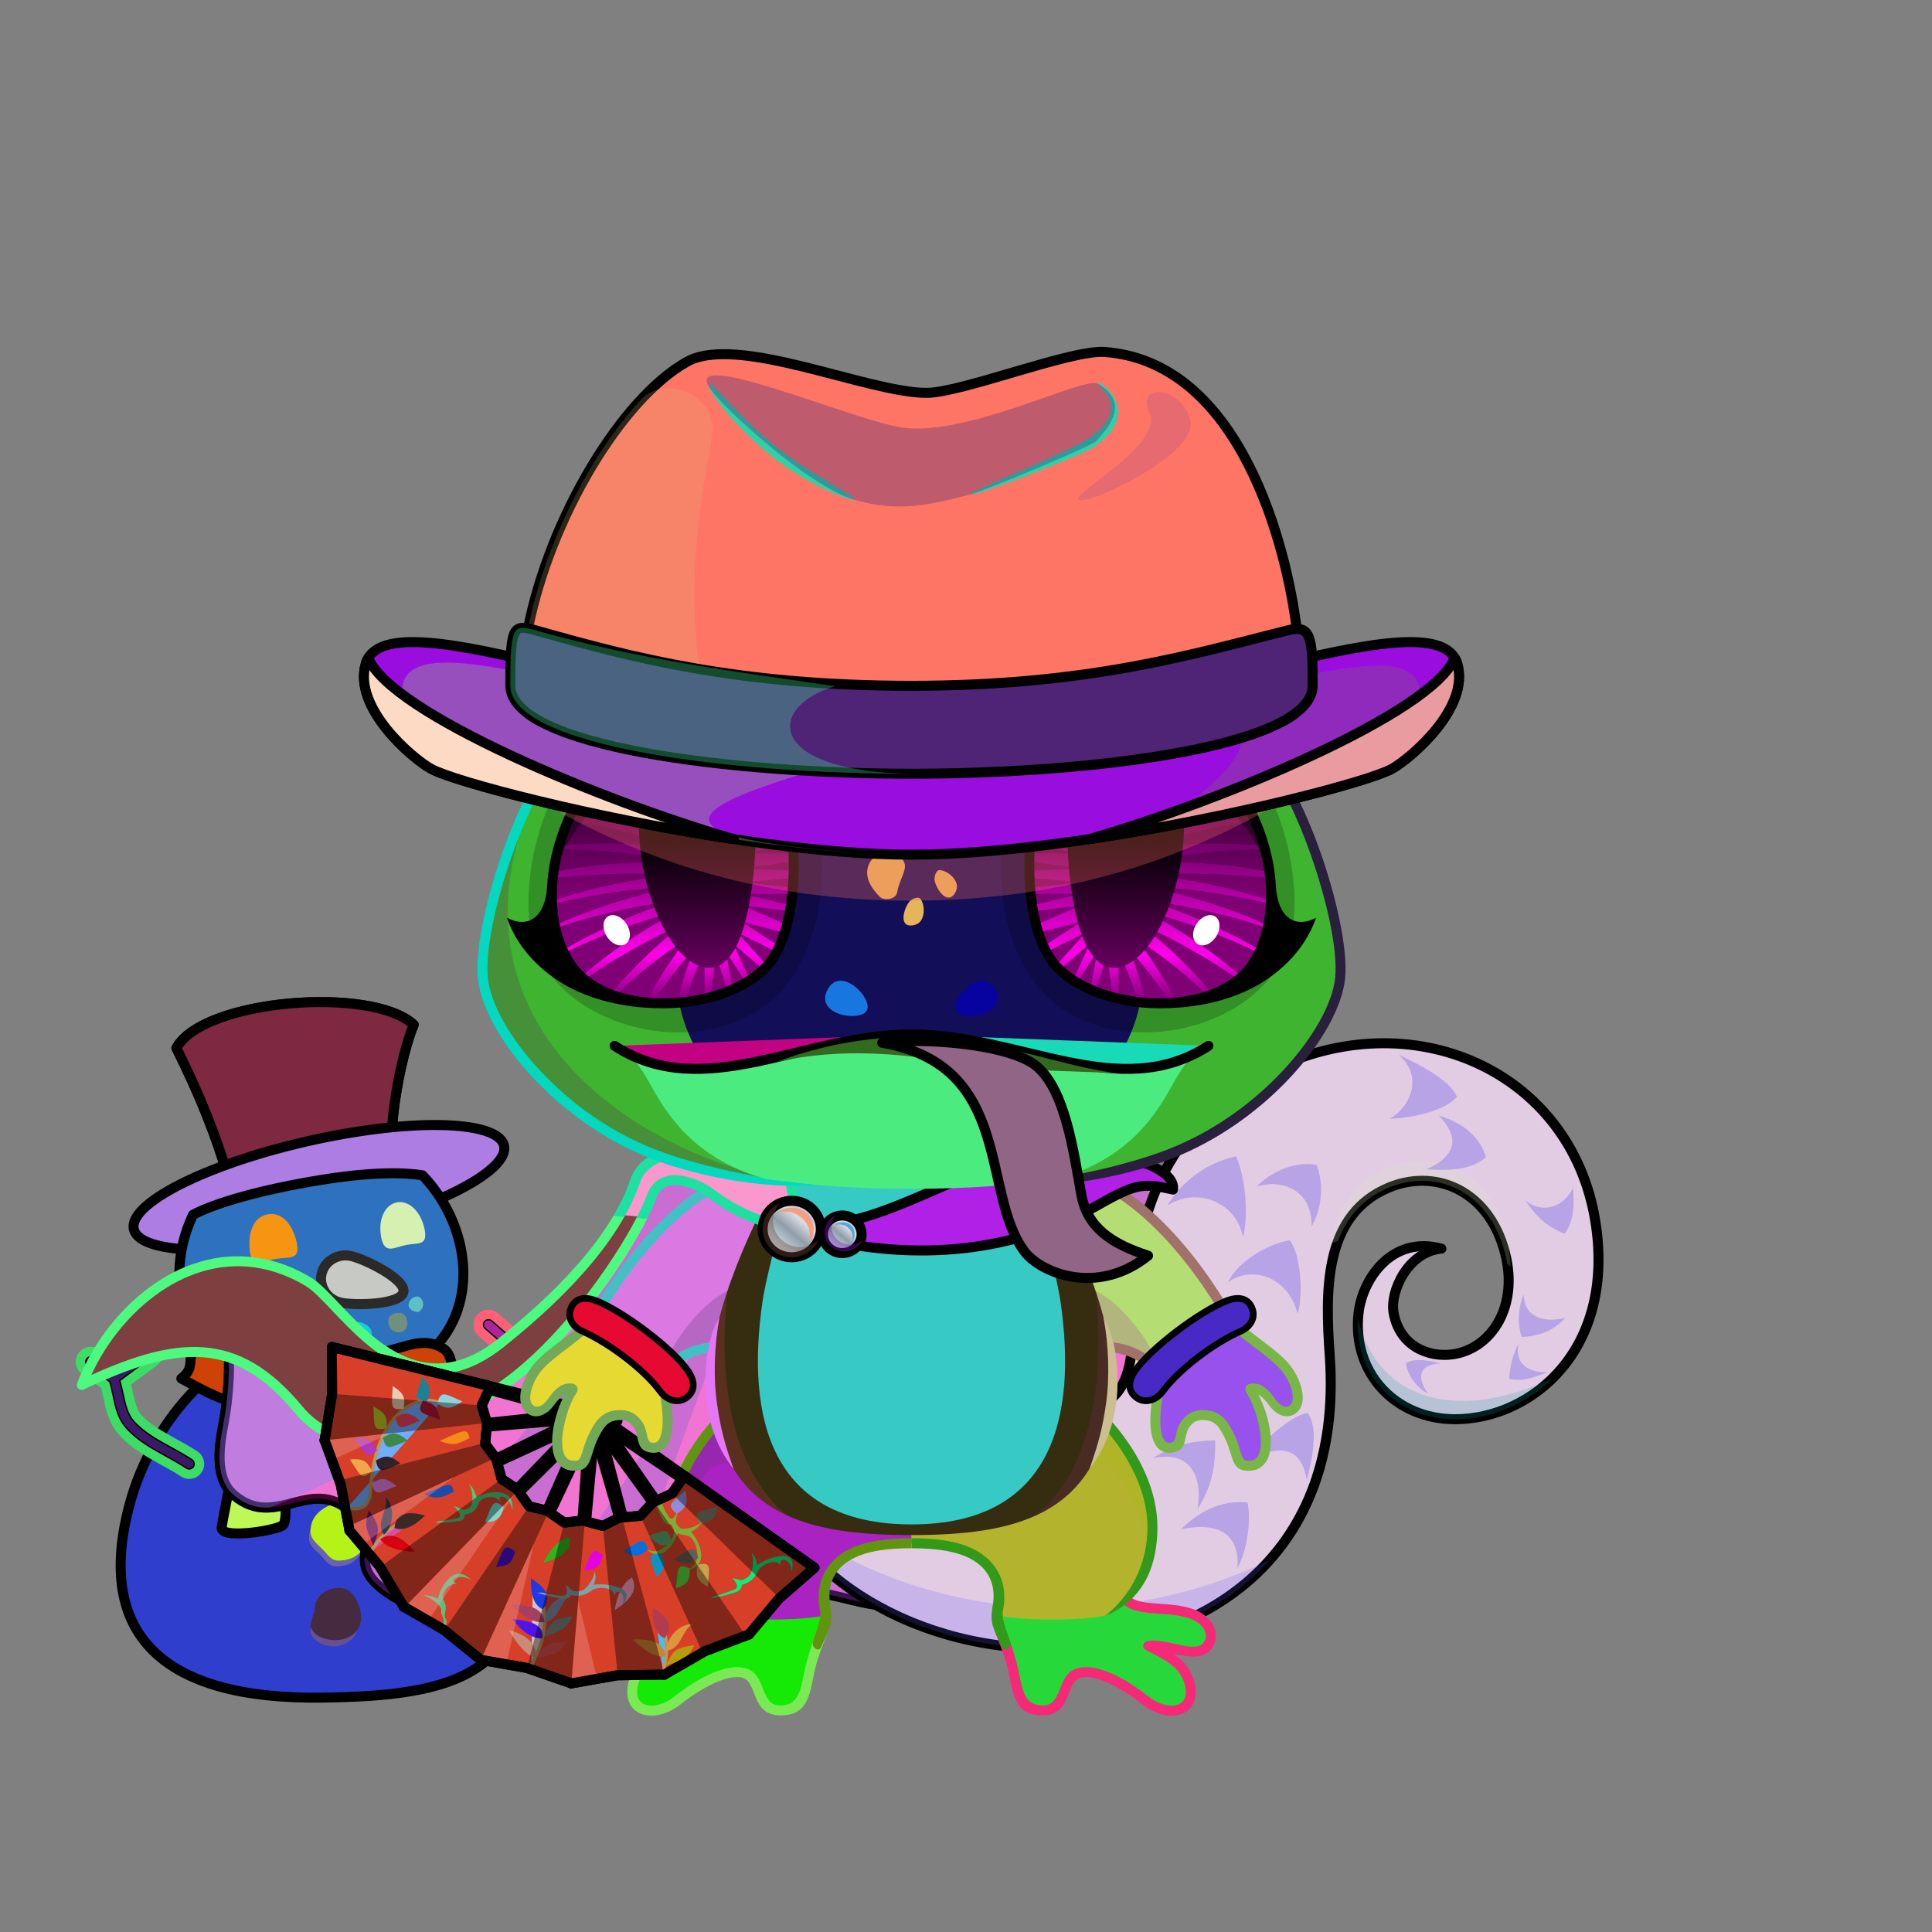 <svg xmlns="http://www.w3.org/2000/svg" xmlns:xlink="http://www.w3.org/1999/xlink" style="shape-rendering:geometricPrecision; text-rendering:geometricPrecision; image-rendering:optimizeQuality; fill-rule:evenodd; clip-rule:evenodd" version="1.1" viewBox="0 0 29000 29000" xml:space="preserve"><rect x="0" y="0" width="29000" height="29000" fill="#808080" stroke="none"/><defs><style type="text/css">.HairBack-Lizard0fil22 {fill:none}
.Tail-Lizard6fil14 {fill:black;fill-opacity:0.2}
.Tail-Lizard6fil628 {fill:white;fill-opacity:0.302}
.Tail-Lizard6fil627 {fill:url(#Tail-Lizard6id241)}
.Tail-Lizard6str0 {stroke:black;stroke-width:150;stroke-linecap:round;stroke-linejoin:round}
.RightFoot-Lizard0fil636 {fill:url(#RightFoot-Lizard0id220)}
.RightFoot-Lizard0fil32 {fill:black;fill-rule:nonzero}
.RightLeg-Lizard0fil639 {fill:url(#RightLeg-Lizard0id33)}
.RightLeg-Lizard0fil14 {fill:black;fill-opacity:0.2}
.RightLeg-Lizard0fil32 {fill:black;fill-rule:nonzero}
.LeftFoot-Lizard0fil645 {fill:url(#LeftFoot-Lizard0id444)}
.LeftFoot-Lizard0fil32 {fill:black;fill-rule:nonzero}
.LeftLeg-Lizard0fil648 {fill:url(#LeftLeg-Lizard0id17)}
.LeftLeg-Lizard0fil14 {fill:black;fill-opacity:0.2}
.LeftLeg-Lizard0fil32 {fill:black;fill-rule:nonzero}
.RightHand-Lizard0fil655 {fill:url(#RightHand-Lizard0id333)}
.RightHand-Lizard0fil14 {fill:black;fill-opacity:0.2}
.RightHand-Lizard0fil32 {fill:black;fill-rule:nonzero}
.RightPaw-Lizard0fil661 {fill:url(#RightPaw-Lizard0id332)}
.RightPaw-Lizard0fil32 {fill:black;fill-rule:nonzero}
.LeftHand-Lizard0fil664 {fill:url(#LeftHand-Lizard0id879)}
.LeftHand-Lizard0fil14 {fill:black;fill-opacity:0.2}
.LeftHand-Lizard0fil32 {fill:black;fill-rule:nonzero}
.LeftPaw-Lizard0fil671 {fill:url(#LeftPaw-Lizard0id580)}
.LeftPaw-Lizard0fil32 {fill:black;fill-rule:nonzero}
.Body-Lizard0fil674 {fill:url(#Body-Lizard0id282)}
.Body-Lizard0fil14 {fill:black;fill-opacity:0.2}
.Body-Lizard0fil32 {fill:black;fill-rule:nonzero}
.Body-Lizard0fil675 {fill:url(#Body-Lizard0id641)}
.Head-Lizard5fil695 {fill:url(#Head-Lizard5id378)}
.Head-Lizard5fil688 {fill:url(#Head-Lizard5id1040)}
.Head-Lizard5fil14 {fill:black;fill-opacity:0.2}
.Head-Lizard5fil32 {fill:black;fill-rule:nonzero}
.Head-Lizard5fil696 {fill:url(#Head-Lizard5id30)}
.Mouth-Lizard9fil715 {fill:url(#Mouth-Lizard9id305)}
.Mouth-Lizard9fil100 {fill:black}
.Mouth-Lizard9fil22 {fill:none}
.Mouth-Lizard9str0 {stroke:black;stroke-width:150;stroke-linecap:round;stroke-linejoin:round}
.Mouth-Lizard9fil716 {fill:url(#Mouth-Lizard9id862)}
.Eyes-Lizard3fil14 {fill:black;fill-opacity:0.2}
.Eyes-Lizard3fil750 {fill:url(#Eyes-Lizard3id9)}
.Eyes-Lizard3fil751 {fill:url(#Eyes-Lizard3id13)}
.Eyes-Lizard3fil740 {fill:black;fill-opacity:0.4}
.Eyes-Lizard3fil752 {fill:url(#Eyes-Lizard3id678)}
.Eyes-Lizard3fil152 {fill:white}
.Eyes-Lizard3fil32 {fill:black;fill-rule:nonzero}
.Eyes-Lizard3fil747 {fill:url(#Eyes-Lizard3id0)}
.Eyes-Lizard3fil753 {fill:url(#Eyes-Lizard3id3)}
.Eyes-Lizard3fil754 {fill:url(#Eyes-Lizard3id688)}
.Moustache-Lizard0fil22 {fill:none}
.Nose-Lizard0fil100 {fill:black}
.BraceletSteel-Mediumfil57new {fill:url(#BraceletSteel-Mediumid666new);fill-rule:nonzero}
.BraceletSteel-Mediumstr4new {stroke:black;stroke-width:100}
.BraceletSteel-Mediumfil58new {fill:url(#BraceletSteel-Mediumid686new);fill-rule:nonzero}
.HatFedora-Mediumfil14 {fill:black;fill-opacity:0.302}
.HatFedora-Mediumfil29 {fill:black;fill-opacity:0.2}
.HatFedora-Mediumfil40 {fill:url(#HatFedora-Mediumid9)}
.HatFedora-Mediumfil34 {fill:white;fill-opacity:0.2}
.HatFedora-Mediumfil35 {fill:black;fill-rule:nonzero}
.HatFedora-Mediumfil36 {fill:url(#HatFedora-Mediumid5)}
.HatFedora-Mediumstr1 {stroke:black;stroke-width:150}
.HatFedora-Mediumfil37 {fill:url(#HatFedora-Mediumid21)}
.HatFedora-Mediumstr2 {stroke:black;stroke-width:150;stroke-linecap:round;stroke-linejoin:round}
.HatFedora-Mediumfil38 {fill:url(#HatFedora-Mediumid18)}
.HatFedora-Mediumfil39 {fill:url(#HatFedora-Mediumid25)}
.HatFedora-Mediumfil2 {fill:none}
.AccessorySnowmanfil86 {fill:url(#AccessorySnowmanid93)}
.AccessorySnowmanfil87 {fill:#000066;fill-opacity:0.302}
.AccessorySnowmanfil91 {fill:url(#AccessorySnowmanid91)}
.AccessorySnowmanfil92 {fill:#000066;fill-opacity:0.4}
.AccessorySnowmanfil93 {fill:url(#AccessorySnowmanid71)}
.AccessorySnowmanfil94 {fill:url(#AccessorySnowmanid46)}
.AccessorySnowmanfil95 {fill:url(#AccessorySnowmanid63)}
.AccessorySnowmanfil96 {fill:url(#AccessorySnowmanid62)}
.AccessorySnowmanfil97 {fill:url(#AccessorySnowmanid44)}
.AccessorySnowmanfil98 {fill:url(#AccessorySnowmanid64)}
.AccessorySnowmanfil99 {fill:url(#AccessorySnowmanid37)}
.AccessorySnowmanfil100 {fill:url(#AccessorySnowmanid49)}
.AccessorySnowmanfil101 {fill:url(#AccessorySnowmanid48)}
.AccessorySnowmanfil102 {fill:url(#AccessorySnowmanid59)}
.AccessorySnowmanfil106 {fill:url(#AccessorySnowmanid96);fill-rule:nonzero}
.AccessorySnowmanfil15 {fill:black}
.AccessorySnowmanfil108 {fill:url(#AccessorySnowmanid97);fill-rule:nonzero}
.AccessorySnowmanfil2 {fill:none}
.AccessorySnowmanstr0 {stroke:black;stroke-width:150;stroke-linecap:round;stroke-linejoin:round}
.AccessorySnowmanfil88 {fill:url(#AccessorySnowmanid52)}
.AccessorySnowmanstr15 {stroke:black;stroke-width:150;stroke-linejoin:round}
.AccessorySnowmanfil89 {fill:url(#AccessorySnowmanid61)}
.AccessorySnowmanfil90 {fill:url(#AccessorySnowmanid55)}
.AccessorySnowmanfil103 {fill:url(#AccessorySnowmanid67)}
.AccessorySnowmanstr16 {stroke:#2B2A29;stroke-width:150;stroke-linecap:round;stroke-linejoin:round}
.AccessorySnowmanfil104 {fill:url(#AccessorySnowmanid40)}
.AccessorySnowmanfil105 {fill:url(#AccessorySnowmanid45)}
.AccessorySnowmanfil107 {fill:none;fill-rule:nonzero}
.AccessorySnowmanstr17 {stroke:black;stroke-width:20}
.WeaponHandFanBack1-Mediumfil9 {fill:none}
.WeaponHandFanBack1-Mediumstr0 {stroke:black;stroke-width:150;stroke-linejoin:round;stroke-miterlimit:22.926}
.WeaponHandFan1-Mediumfil167 {fill:#BB9661}
.WeaponHandFan1-Mediumfil168 {fill:#F2AFAF;fill-opacity:0.302}
.WeaponHandFan1-Mediumfil5 {fill:black;fill-opacity:0.4}
.WeaponHandFan1-Mediumfil166 {fill:#D73F28}
.WeaponHandFan1-Mediumstr0 {stroke:black;stroke-width:150;stroke-linejoin:round;stroke-miterlimit:22.926}
.WeaponHandFan1-Mediumfil9 {fill:none}
.WeaponHandFan1-Mediumstr10 {stroke:#BB9661;stroke-width:50;stroke-linejoin:round;stroke-miterlimit:22.926}
.NecklaceCapeBlueBack-Mediumfil3 {fill:black;fill-opacity:0.302}
.NecklaceCapeBlueBack-Mediumfil4 {fill:black;fill-opacity:0.2}
.NecklaceCapeBlueBack-Mediumfil31 {fill:url(#NecklaceCapeBlueBack-Mediumid40);fill-rule:nonzero}
.NecklaceCapeBlueBack-Mediumfil14 {fill:black;fill-rule:nonzero}
.NecklaceCapeBlueBack-Mediumfil25 {fill:#020E27}
.NecklaceCapeBlueBack-Mediumstr0 {stroke:black;stroke-width:150;stroke-linecap:round;stroke-linejoin:round}
.NecklaceCapeBlueBack-Mediumfil30 {fill:url(#NecklaceCapeBlueBack-Mediumid1)}
.NecklaceCapeBlueBack-Mediumfil2 {fill:black;fill-opacity:0.502}
.NecklaceCapeBlueBack-Mediumstr2 {stroke:black;stroke-width:150;stroke-linecap:round;stroke-linejoin:round;stroke-opacity:0.502}
.NecklaceCapeBlue-Mediumfil33 {fill:url(#NecklaceCapeBlue-Mediumid0)}
.NecklaceCapeBlue-Mediumfil14 {fill:black;fill-rule:nonzero}
.NecklaceCapeBlue-Mediumfil10 {fill:black;fill-opacity:0.4}
.NecklaceCapeBlue-Mediumfil11 {fill:white;fill-opacity:0.8}
.NecklaceCapeBlue-Mediumfil32 {fill:url(#NecklaceCapeBlue-Mediumid7)}
.NecklaceCapeBlue-Mediumstr0 {stroke:black;stroke-width:150;stroke-linecap:round;stroke-linejoin:round}
.NecklaceCapeBlue-Mediumfil17 {fill:url(#NecklaceCapeBlue-Mediumid31)}
.NecklaceCapeBlue-Mediumstr1 {stroke:black;stroke-width:150}
.NecklaceCapeBlue-Mediumfil18 {fill:url(#NecklaceCapeBlue-Mediumid37)}
</style><linearGradient gradientUnits="userSpaceOnUse" id="Tail-Lizard6id241" x1="20562.4" x2="15001.6" y1="15850.2" y2="24554.1">
   <stop offset="0" style="stop-opacity:1; stop-color:#deac79"/>
   <stop offset="0.502" style="stop-opacity:1; stop-color:#f5ea97"/>
   <stop offset="1" style="stop-opacity:1; stop-color:#cfc476"/>
  </linearGradient><linearGradient gradientUnits="userSpaceOnUse" id="RightFoot-Lizard0id220" x1="16306.2" x2="16825.8" y1="23871.7" y2="25810.9">
   <stop offset="0" style="stop-opacity:1; stop-color:#fff8c4"/>
   <stop offset="0.102" style="stop-opacity:1; stop-color:#fff8c4"/>
   <stop offset="1" style="stop-opacity:1; stop-color:#daf0cb"/>
  </linearGradient><linearGradient gradientUnits="userSpaceOnUse" id="RightLeg-Lizard0id33" x1="15490.3" x2="15490.3" xlink:href="#RightLeg-Lizard0id17" y1="24310" y2="21166.6">
  </linearGradient><linearGradient gradientUnits="userSpaceOnUse" id="LeftFoot-Lizard0id444" x1="11057.6" x2="10538" xlink:href="#LeftFoot-Lizard0id220" y1="23871.7" y2="25810.9">
  </linearGradient><linearGradient gradientUnits="userSpaceOnUse" id="LeftLeg-Lizard0id17" x1="11873.5" x2="11873.5" y1="24310" y2="21166.6">
   <stop offset="0" style="stop-opacity:1; stop-color:#fff8c4"/>
   <stop offset="0.431" style="stop-opacity:1; stop-color:#fff8c4"/>
   <stop offset="1" style="stop-opacity:1; stop-color:#f5ea97"/>
  </linearGradient><linearGradient gradientUnits="objectBoundingBox" id="RightHand-Lizard0id333" x1="39.006%" x2="60.993%" y1="1.866%" y2="98.133%">
   <stop offset="0" style="stop-opacity:1; stop-color:#cfc476"/>
   <stop offset="0.788" style="stop-opacity:1; stop-color:#f5ea97"/>
   <stop offset="1" style="stop-opacity:1; stop-color:#f5ea97"/>
  </linearGradient><linearGradient gradientUnits="userSpaceOnUse" id="RightPaw-Lizard0id332" x1="17833.9" x2="18955.5" y1="19888.5" y2="21831.2">
   <stop offset="0" style="stop-opacity:1; stop-color:#f5ea97"/>
   <stop offset="0.2" style="stop-opacity:1; stop-color:#f5ea97"/>
   <stop offset="1" style="stop-opacity:1; stop-color:#fff8c4"/>
  </linearGradient><linearGradient gradientUnits="userSpaceOnUse" id="LeftHand-Lizard0id879" x1="10916.9" x2="9907.76" xlink:href="#LeftHand-Lizard0id333" y1="17558.9" y2="20732.9">
  </linearGradient><linearGradient gradientUnits="userSpaceOnUse" id="LeftPaw-Lizard0id580" x1="9529.97" x2="8408.35" xlink:href="#LeftPaw-Lizard0id332" y1="19888.5" y2="21831.2">
  </linearGradient><linearGradient gradientUnits="objectBoundingBox" id="Body-Lizard0id282" x1="50%" x2="50%" y1="0%" y2="100%">
   <stop offset="0" style="stop-opacity:1; stop-color:#cfc476"/>
   <stop offset="0.502" style="stop-opacity:1; stop-color:#f5ea97"/>
   <stop offset="1" style="stop-opacity:1; stop-color:#fff8c4"/>
  </linearGradient><linearGradient gradientUnits="userSpaceOnUse" id="Body-Lizard0id641" x1="13681.9" x2="13681.9" y1="22882.1" y2="17688.3">
   <stop offset="0" style="stop-opacity:1; stop-color:#daf0cb"/>
   <stop offset="0.651" style="stop-opacity:1; stop-color:#c8e3b6"/>
   <stop offset="1" style="stop-opacity:1; stop-color:#c8e3b6"/>
  </linearGradient><linearGradient gradientUnits="userSpaceOnUse" id="Head-Lizard5id378" x1="13681.9" x2="13681.9" xlink:href="#Head-Lizard5id122" y1="17781.3" y2="7794.34">
  </linearGradient><radialGradient cx="13653.8" cy="14622.1" fx="13653.8" fy="14622.1" gradientTransform="matrix(1 -0 -0 0.8 0 2924)" gradientUnits="userSpaceOnUse" id="Head-Lizard5id1040" r="3500">
   <stop offset="0" style="stop-opacity:1; stop-color:#deac79"/>
   <stop offset="1" style="stop-opacity:1; stop-color:#f5ea97"/>
  </radialGradient><linearGradient gradientUnits="userSpaceOnUse" id="Head-Lizard5id30" x1="13623.1" x2="13623.1" xlink:href="#Head-Lizard5id5" y1="13892.8" y2="9188.09">
  </linearGradient><linearGradient gradientUnits="objectBoundingBox" id="Mouth-Lizard9id305" x1="50%" x2="50%" xlink:href="#Mouth-Lizard9id133" y1="100%" y2="0%">
  </linearGradient><linearGradient gradientUnits="objectBoundingBox" id="Mouth-Lizard9id862" x1="40.831%" x2="59.169%" y1="2.506%" y2="97.494%">
   <stop offset="0" style="stop-opacity:1; stop-color:#C26B78"/>
   <stop offset="0.412" style="stop-opacity:1; stop-color:#FA90A2"/>
   <stop offset="1" style="stop-opacity:1; stop-color:#E3ADB6"/>
  </linearGradient><linearGradient gradientUnits="objectBoundingBox" id="Eyes-Lizard3id9" x1="50%" x2="50%" xlink:href="#Eyes-Lizard3id0" y1="100%" y2="0%">
  </linearGradient><linearGradient gradientUnits="objectBoundingBox" id="Eyes-Lizard3id13" x1="50%" x2="50%" xlink:href="#Eyes-Lizard3id3" y1="100%" y2="0%">
  </linearGradient><linearGradient gradientUnits="userSpaceOnUse" id="Eyes-Lizard3id678" x1="10466.7" x2="10466.7" xlink:href="#Eyes-Lizard3id384" y1="11019.3" y2="14527">
  </linearGradient><linearGradient gradientUnits="userSpaceOnUse" id="Eyes-Lizard3id688" x1="16897.1" x2="16897.1" xlink:href="#Eyes-Lizard3id384" y1="11019.3" y2="14527">
  </linearGradient><linearGradient gradientUnits="userSpaceOnUse" id="BraceletSteel-Mediumid666new" x1="8808.47" x2="10149.2" xlink:href="#BraceletSteel-Mediumid663new" y1="19708.3" y2="20807.9">
  </linearGradient><linearGradient gradientUnits="userSpaceOnUse" id="BraceletSteel-Mediumid686new" x1="18555.4" x2="17214.7" xlink:href="#BraceletSteel-Mediumid663new" y1="19708.3" y2="20807.9">
  </linearGradient><linearGradient gradientUnits="userSpaceOnUse" id="HatFedora-Mediumid9" x1="7659.63" x2="19704.3" xlink:href="#HatFedora-Mediumid7" y1="10519.2" y2="10519.2">
  </linearGradient><linearGradient gradientUnits="userSpaceOnUse" id="HatFedora-Mediumid5" x1="7309.93" x2="20053.9" xlink:href="#HatFedora-Mediumid3" y1="9314.49" y2="13151.8">
  </linearGradient><linearGradient gradientUnits="userSpaceOnUse" id="HatFedora-Mediumid21" x1="5667.01" x2="10810.5" xlink:href="#HatFedora-Mediumid8" y1="10845" y2="11626.8">
  </linearGradient><linearGradient gradientUnits="userSpaceOnUse" id="HatFedora-Mediumid18" x1="16553.4" x2="21696.8" xlink:href="#HatFedora-Mediumid13" y1="10845" y2="11626.8">
  </linearGradient><linearGradient gradientUnits="userSpaceOnUse" id="HatFedora-Mediumid25" x1="8895.72" x2="18468.2" xlink:href="#HatFedora-Mediumid3" y1="6260.45" y2="10415.4">
  </linearGradient><radialGradient cx="4817.32" cy="22745.9" fx="4817.32" fy="22745.9" gradientTransform="matrix(1 -0 -0 0.91 0 2040)" gradientUnits="userSpaceOnUse" id="AccessorySnowmanid93" r="3006.14">
   <stop offset="0" style="stop-opacity:1; stop-color:#F2FAFF"/>
   <stop offset="0.761" style="stop-opacity:1; stop-color:#F5FBFF"/>
   <stop offset="1" style="stop-opacity:1; stop-color:#B7CCD9"/>
  </radialGradient><radialGradient cx="4823.61" cy="19214.3" fx="4823.61" fy="19214.3" gradientTransform="matrix(1 -0 -0 0.752 0 4762)" gradientUnits="userSpaceOnUse" id="AccessorySnowmanid91" r="2131.35">
   <stop offset="0" style="stop-opacity:1; stop-color:#F2FAFF"/>
   <stop offset="0.69" style="stop-opacity:1; stop-color:#F5FBFF"/>
   <stop offset="1" style="stop-opacity:1; stop-color:#B7CCD9"/>
  </radialGradient><linearGradient gradientUnits="userSpaceOnUse" id="AccessorySnowmanid71" x1="4104.37" x2="4104.37" xlink:href="#AccessorySnowmanid37" y1="18947.1" y2="18223.2">
  </linearGradient><linearGradient gradientUnits="userSpaceOnUse" id="AccessorySnowmanid46" x1="6046.26" x2="6046.26" xlink:href="#AccessorySnowmanid37" y1="18742.3" y2="18043.8">
  </linearGradient><linearGradient gradientUnits="userSpaceOnUse" id="AccessorySnowmanid63" x1="5005.65" x2="5005.65" xlink:href="#AccessorySnowmanid37" y1="22158.1" y2="21393.2">
  </linearGradient><linearGradient gradientUnits="userSpaceOnUse" id="AccessorySnowmanid62" x1="5040.52" x2="5040.52" xlink:href="#AccessorySnowmanid37" y1="24619" y2="23834.6">
  </linearGradient><linearGradient gradientUnits="userSpaceOnUse" id="AccessorySnowmanid44" x1="5078.16" x2="5078.16" xlink:href="#AccessorySnowmanid37" y1="23425.2" y2="22534">
  </linearGradient><linearGradient gradientUnits="userSpaceOnUse" id="AccessorySnowmanid64" x1="4352.39" x2="4352.39" xlink:href="#AccessorySnowmanid37" y1="19796" y2="19528.8">
  </linearGradient><linearGradient gradientUnits="userSpaceOnUse" id="AccessorySnowmanid49" x1="5971.18" x2="5971.18" xlink:href="#AccessorySnowmanid37" y1="19999.7" y2="19706.1">
  </linearGradient><linearGradient gradientUnits="userSpaceOnUse" id="AccessorySnowmanid48" x1="5414.22" x2="5414.22" xlink:href="#AccessorySnowmanid37" y1="20179.8" y2="19843.7">
  </linearGradient><linearGradient gradientUnits="userSpaceOnUse" id="AccessorySnowmanid59" x1="6242.26" x2="6242.26" xlink:href="#AccessorySnowmanid37" y1="19693.7" y2="19460">
  </linearGradient><linearGradient gradientUnits="userSpaceOnUse" id="AccessorySnowmanid96" x1="2367.55" x2="1834.55" y1="21989.3" y2="20297.6">
   <stop offset="0" style="stop-opacity:1; stop-color:#6B4119"/>
   <stop offset="1" style="stop-opacity:1; stop-color:#DC9748"/>
  </linearGradient><linearGradient gradientUnits="userSpaceOnUse" id="AccessorySnowmanid97" x1="7695.81" x2="7178.67" xlink:href="#AccessorySnowmanid96" y1="21535.7" y2="19894.3">
  </linearGradient><linearGradient gradientUnits="userSpaceOnUse" id="AccessorySnowmanid52" x1="2762.31" x2="6095.5" y1="16768.8" y2="16050.9">
   <stop offset="0" style="stop-opacity:1; stop-color:#48535E"/>
   <stop offset="0.278" style="stop-opacity:1; stop-color:#25272B"/>
   <stop offset="0.49" style="stop-opacity:1; stop-color:#3C4047"/>
   <stop offset="0.659" style="stop-opacity:1; stop-color:#5B6875"/>
   <stop offset="0.851" style="stop-opacity:1; stop-color:#32393D"/>
   <stop offset="1" style="stop-opacity:1; stop-color:#232629"/>
  </linearGradient><linearGradient gradientUnits="userSpaceOnUse" id="AccessorySnowmanid61" x1="3269.88" x2="5990.56" xlink:href="#AccessorySnowmanid40" y1="17233.9" y2="17233.9">
  </linearGradient><linearGradient gradientUnits="userSpaceOnUse" id="AccessorySnowmanid55" x1="2725.13" x2="6848.89" y1="16982.8" y2="18664.8">
   <stop offset="0" style="stop-opacity:1; stop-color:#171A1C"/>
   <stop offset="0.431" style="stop-opacity:1; stop-color:#222529"/>
   <stop offset="0.749" style="stop-opacity:1; stop-color:#5B6875"/>
   <stop offset="1" style="stop-opacity:1; stop-color:#454C52"/>
  </linearGradient><linearGradient gradientUnits="userSpaceOnUse" id="AccessorySnowmanid67" x1="5093.64" x2="5782.81" y1="19554.6" y2="18865.5">
   <stop offset="0" style="stop-opacity:1; stop-color:#FF9933"/>
   <stop offset="0.49" style="stop-opacity:1; stop-color:#D96236"/>
   <stop offset="1" style="stop-opacity:1; stop-color:#FDAB74"/>
  </linearGradient><linearGradient gradientUnits="userSpaceOnUse" id="AccessorySnowmanid45" x1="2721.06" x2="6933.93" xlink:href="#AccessorySnowmanid40" y1="20647" y2="20647">
  </linearGradient><linearGradient gradientUnits="userSpaceOnUse" id="NecklaceCapeBlueBack-Mediumid40" x1="4519.1" x2="6360.56" xlink:href="#NecklaceCapeBlueBack-Mediumid4" y1="17697.6" y2="22165.4">
  </linearGradient><linearGradient gradientUnits="userSpaceOnUse" id="NecklaceCapeBlueBack-Mediumid1" x1="5802.55" x2="15394.4" y1="24344" y2="17117.2">
   <stop offset="0" style="stop-opacity:1; stop-color:#0012B0"/>
   <stop offset="0.369" style="stop-opacity:1; stop-color:#0075B8"/>
   <stop offset="0.71" style="stop-opacity:1; stop-color:#011A63"/>
   <stop offset="1" style="stop-opacity:1; stop-color:#100029"/>
  </linearGradient><linearGradient gradientUnits="userSpaceOnUse" id="NecklaceCapeBlue-Mediumid0" x1="9527.52" x2="11718.5" y1="17324.6" y2="18089.7">
   <stop offset="0" style="stop-opacity:1; stop-color:#0340A9"/>
   <stop offset="0.251" style="stop-opacity:1; stop-color:#0341AA"/>
   <stop offset="0.569" style="stop-opacity:1; stop-color:#0D8BE6"/>
   <stop offset="1" style="stop-opacity:1; stop-color:#200049"/>
  </linearGradient><linearGradient gradientUnits="userSpaceOnUse" id="NecklaceCapeBlue-Mediumid7" x1="17530.6" x2="12330.9" y1="17814.8" y2="18031.5">
   <stop offset="0" style="stop-opacity:1; stop-color:#0067B0"/>
   <stop offset="0.271" style="stop-opacity:1; stop-color:#006BB8"/>
   <stop offset="0.769" style="stop-opacity:1; stop-color:#011A63"/>
   <stop offset="1" style="stop-opacity:1; stop-color:#100029"/>
  </linearGradient><linearGradient gradientUnits="objectBoundingBox" id="NecklaceCapeBlue-Mediumid31" x1="82.414%" x2="17.586%" xlink:href="#NecklaceCapeBlue-Mediumid30" y1="12.622%" y2="87.378%">
  </linearGradient><linearGradient gradientUnits="objectBoundingBox" id="NecklaceCapeBlue-Mediumid37" x1="82.414%" x2="17.586%" xlink:href="#NecklaceCapeBlue-Mediumid30" y1="12.622%" y2="87.378%">
  </linearGradient><linearGradient gradientUnits="userSpaceOnUse" id="RightLeg-Lizard0id17" x1="11873.5" x2="11873.5" y1="24310" y2="21166.6">
   <stop offset="0" style="stop-opacity:1; stop-color:#fff8c4"/>
   <stop offset="0.431" style="stop-opacity:1; stop-color:#fff8c4"/>
   <stop offset="1" style="stop-opacity:1; stop-color:#f5ea97"/>
  </linearGradient><linearGradient gradientUnits="userSpaceOnUse" id="LeftFoot-Lizard0id220" x1="16306.2" x2="16825.8" y1="23871.7" y2="25810.9">
   <stop offset="0" style="stop-opacity:1; stop-color:#fff8c4"/>
   <stop offset="0.102" style="stop-opacity:1; stop-color:#fff8c4"/>
   <stop offset="1" style="stop-opacity:1; stop-color:#daf0cb"/>
  </linearGradient><linearGradient gradientUnits="objectBoundingBox" id="LeftHand-Lizard0id333" x1="39.006%" x2="60.993%" y1="1.866%" y2="98.133%">
   <stop offset="0" style="stop-opacity:1; stop-color:#cfc476"/>
   <stop offset="0.788" style="stop-opacity:1; stop-color:#f5ea97"/>
   <stop offset="1" style="stop-opacity:1; stop-color:#f5ea97"/>
  </linearGradient><linearGradient gradientUnits="userSpaceOnUse" id="LeftPaw-Lizard0id332" x1="17833.9" x2="18955.5" y1="19888.5" y2="21831.2">
   <stop offset="0" style="stop-opacity:1; stop-color:#f5ea97"/>
   <stop offset="0.2" style="stop-opacity:1; stop-color:#f5ea97"/>
   <stop offset="1" style="stop-opacity:1; stop-color:#fff8c4"/>
  </linearGradient><linearGradient gradientUnits="userSpaceOnUse" id="Head-Lizard5id122" x1="13681.9" x2="13681.9" y1="17788.8" y2="7794.35">
   <stop offset="0" style="stop-opacity:1; stop-color:#cfc476"/>
   <stop offset="0.22" style="stop-opacity:1; stop-color:#f5ea97"/>
   <stop offset="0.639" style="stop-opacity:1; stop-color:#f5ea97"/>
   <stop offset="1" style="stop-opacity:1; stop-color:#fff8c4"/>
  </linearGradient><linearGradient gradientUnits="objectBoundingBox" id="Head-Lizard5id5" x1="50%" x2="50%" y1="0%" y2="100%">
   <stop offset="0" style="stop-opacity:1; stop-color:#d5ceb0"/>
   <stop offset="1" style="stop-opacity:1; stop-color:#fcf9eb"/>
  </linearGradient><linearGradient gradientUnits="userSpaceOnUse" id="Mouth-Lizard9id133" x1="13681.9" x2="13681.9" y1="17844" y2="15520.7">
   <stop offset="0" style="stop-opacity:1; stop-color:#c8e3b6"/>
   <stop offset="1" style="stop-opacity:1; stop-color:#daf0cb"/>
  </linearGradient><linearGradient gradientUnits="objectBoundingBox" id="Eyes-Lizard3id0" x1="50%" x2="50%" y1="100%" y2="0%">
   <stop offset="0" style="stop-opacity:1; stop-color:#800075"/>
   <stop offset="0.388" style="stop-opacity:1; stop-color:#800075"/>
   <stop offset="1" style="stop-opacity:1; stop-color:black"/>
  </linearGradient><linearGradient gradientUnits="userSpaceOnUse" id="Eyes-Lizard3id3" x1="17264.5" x2="17264.5" y1="15055.2" y2="10729.2">
   <stop offset="0" style="stop-opacity:1; stop-color:#800075"/>
   <stop offset="0.169" style="stop-opacity:1; stop-color:#ff00ea"/>
   <stop offset="0.51" style="stop-opacity:1; stop-color:#800075"/>
   <stop offset="1" style="stop-opacity:1; stop-color:black"/>
  </linearGradient><linearGradient gradientUnits="userSpaceOnUse" id="Eyes-Lizard3id384" x1="16417.8" x2="16417.8" y1="11784.3" y2="14068.5">
   <stop offset="0" style="stop-opacity:1; stop-color:black"/>
   <stop offset="0.45" style="stop-opacity:1; stop-color:black"/>
   <stop offset="1" style="stop-opacity:1; stop-color:#66005e"/>
  </linearGradient><linearGradient gradientUnits="userSpaceOnUse" id="BraceletSteel-Mediumid663new" x1="19208.4" x2="16994.4" y1="19855.6" y2="20661.5">
   <stop offset="0" style="stop-opacity:1; stop-color:#424352"/>
   <stop offset="0.11" style="stop-opacity:1; stop-color:#848690"/>
   <stop offset="0.251" style="stop-opacity:1; stop-color:#FFFFFC"/>
   <stop offset="0.471" style="stop-opacity:1; stop-color:#8D8F99"/>
   <stop offset="0.78" style="stop-opacity:1; stop-color:#16171A"/>
   <stop offset="1" style="stop-opacity:1; stop-color:#42444D"/>
  </linearGradient><linearGradient gradientUnits="userSpaceOnUse" id="HatFedora-Mediumid7" x1="8510.55" x2="18853.4" y1="11561.2" y2="11561.2">
   <stop offset="0" style="stop-opacity:1; stop-color:#343434"/>
   <stop offset="0.231" style="stop-opacity:1; stop-color:#2B2B2B"/>
   <stop offset="0.71" style="stop-opacity:1; stop-color:#787878"/>
   <stop offset="1" style="stop-opacity:1; stop-color:#414142"/>
  </linearGradient><linearGradient gradientUnits="userSpaceOnUse" id="HatFedora-Mediumid3" x1="7309.93" x2="20053.9" y1="8514.49" y2="12351.8">
   <stop offset="0" style="stop-opacity:1; stop-color:#573410"/>
   <stop offset="0.478" style="stop-opacity:1; stop-color:#A6794E"/>
   <stop offset="0.769" style="stop-opacity:1; stop-color:#C8A77A"/>
   <stop offset="1" style="stop-opacity:1; stop-color:#A88460"/>
  </linearGradient><linearGradient gradientUnits="userSpaceOnUse" id="HatFedora-Mediumid8" x1="6799.48" x2="11216.2" y1="11840.9" y2="12512.2">
   <stop offset="0" style="stop-opacity:1; stop-color:#805325"/>
   <stop offset="0.769" style="stop-opacity:1; stop-color:#C8A77A"/>
   <stop offset="1" style="stop-opacity:1; stop-color:#A88460"/>
  </linearGradient><linearGradient gradientUnits="userSpaceOnUse" id="HatFedora-Mediumid13" x1="16553.4" x2="21696.8" y1="10045" y2="10826.8">
   <stop offset="0" style="stop-opacity:1; stop-color:#805325"/>
   <stop offset="0.769" style="stop-opacity:1; stop-color:#E8C697"/>
   <stop offset="1" style="stop-opacity:1; stop-color:#B8936E"/>
  </linearGradient><linearGradient gradientUnits="userSpaceOnUse" id="AccessorySnowmanid37" x1="4765.89" x2="4765.89" y1="20097.2" y2="19766.5">
   <stop offset="0" style="stop-opacity:1; stop-color:#243147"/>
   <stop offset="1" style="stop-opacity:1; stop-color:#1C293B"/>
  </linearGradient><linearGradient gradientUnits="userSpaceOnUse" id="AccessorySnowmanid40" x1="3427.8" x2="4186.45" y1="21161.1" y2="22756.9">
   <stop offset="0" style="stop-opacity:1; stop-color:#9F112D"/>
   <stop offset="0.31" style="stop-opacity:1; stop-color:#760816"/>
   <stop offset="1" style="stop-opacity:1; stop-color:#E3354F"/>
  </linearGradient><linearGradient gradientUnits="userSpaceOnUse" id="NecklaceCapeBlueBack-Mediumid4" x1="928.05" x2="7023.91" y1="19047.7" y2="21436.7">
   <stop offset="0" style="stop-opacity:1; stop-color:#006DCC"/>
   <stop offset="0.271" style="stop-opacity:1; stop-color:#0D8BE6"/>
   <stop offset="0.529" style="stop-opacity:1; stop-color:#033FA8"/>
   <stop offset="1" style="stop-opacity:1; stop-color:#083E9B"/>
  </linearGradient><linearGradient gradientUnits="objectBoundingBox" id="NecklaceCapeBlue-Mediumid30" x1="82.414%" x2="17.586%" y1="12.622%" y2="87.378%">
   <stop offset="0" style="stop-opacity:1; stop-color:#B3C0CC"/>
   <stop offset="0.271" style="stop-opacity:1; stop-color:#D8DDE6"/>
   <stop offset="0.541" style="stop-opacity:1; stop-color:#909DA8"/>
   <stop offset="1" style="stop-opacity:1; stop-color:#DBF5FF"/>
  </linearGradient></defs><g id="AccessorySnowman">
  <g>
   <path class="AccessorySnowmanfil86" d="M4824 25482c1985,-24 3382,-322 2906,-2771 -255,-1309 -1387,-2702 -2906,-2702 -1471,0 -2543,1321 -2879,2573 -524,1955 500,2929 2879,2900z" style="fill:#e97f9b"/>
   <path class="AccessorySnowmanfil87" d="M4824 25482c491,-6 947,-29 1347,-97 -2141,159 -4045,-813 -3888,-2531 102,-1121 744,-2439 2125,-2809 -1256,220 -2160,1406 -2463,2537 -524,1955 500,2929 2879,2900z" style="fill:#3f3a1b"/>
   <path class="AccessorySnowmanfil2 AccessorySnowmanstr0" d="M4824 25482c1985,-24 3382,-322 2906,-2771 -255,-1309 -1387,-2702 -2906,-2702 -1471,0 -2543,1321 -2879,2573 -524,1955 500,2929 2879,2900z" style="fill:#2f3ecd"/>
   <path class="AccessorySnowmanfil88 AccessorySnowmanstr15" d="M3456 17778c-212,-749 -469,-1362 -808,-2047 396,-731 2936,-934 3562,-349 -278,674 -462,2175 -220,2066 48,-68 -2534,330 -2534,330z" style="fill:#772e7e"/>
   <path class="AccessorySnowmanfil89 AccessorySnowmanstr0" d="M5886 16755c-305,-70 -805,-94 -1327,-22 -521,71 -982,271 -1289,429 55,163 136,441 186,616 0,0 2582,-398 2534,-330 -102,46 -128,-349 -104,-693z" style="fill:#5d29bb"/>
   <path class="AccessorySnowmanfil2 AccessorySnowmanstr15" d="M3456 17778c-212,-749 -469,-1362 -808,-2047 396,-731 2936,-934 3562,-349 -278,674 -462,2175 -220,2066 48,-68 -2534,330 -2534,330z" style="fill:#7e2941"/>
   <path class="AccessorySnowmanfil90 AccessorySnowmanstr0" d="M4848 18542c1536,-333 2754,-924 2721,-1320 -34,-397 -1307,-449 -2843,-116 -1536,333 -2754,924 -2721,1320 34,396 1307,448 2843,116z" style="fill:#ae7de4"/>
   <path class="AccessorySnowmanfil91" d="M4824 20817c2400,0 2566,-2086 1518,-3175 -331,-54 -863,-41 -1555,74 -832,137 -1540,332 -1890,518 -528,1116 -87,2583 1927,2583z" style="fill:#afe2c3"/>
   <path class="AccessorySnowmanfil92" d="M6642 17970c-51,-67 -241,-267 -300,-328 -331,-54 -863,-41 -1555,74 -832,137 -1540,332 -1890,518 -225,476 -274,1016 -99,1480 -43,-494 286,-902 383,-1070 307,-530 2368,-893 3461,-674z" style="fill:#935359"/>
   <path class="AccessorySnowmanfil2 AccessorySnowmanstr0" d="M4824 20817c2400,0 2566,-2086 1518,-3175 -331,-54 -863,-41 -1555,74 -832,137 -1540,332 -1890,518 -528,1116 -87,2583 1927,2583z" style="fill:#2e72bf"/>
   <path class="AccessorySnowmanfil93" d="M4137 18897c195,-32 361,18 323,-212 -37,-231 -185,-499 -437,-458 -253,42 -307,343 -269,574 38,230 188,128 383,96z" style="fill:#f69512"/>
   <path class="AccessorySnowmanfil94" d="M6096 18687c179,-35 331,20 276,-242 -56,-261 -235,-432 -415,-397 -179,35 -287,257 -235,524 52,267 194,150 374,115z" style="fill:#d6f0b2"/>
   <path class="AccessorySnowmanfil87" d="M4987 22251c192,0 362,-205 348,-383 -8,-94 -43,-220 -115,-286 -63,-58 -159,-60 -233,-96 -159,-79 -370,239 -370,451 0,211 178,314 370,314z" style="fill:#b515ac"/>
   <path class="AccessorySnowmanfil87" d="M5014 24712c187,0 364,-132 364,-353 0,-222 -118,-483 -305,-483 -187,0 -356,127 -356,349 0,49 -69,230 -55,273 48,153 206,214 352,214z" style="fill:#e4770d"/>
   <path class="AccessorySnowmanfil87" d="M5046 23513c225,0 403,-126 403,-362 0,-237 -178,-566 -403,-496 -225,70 -408,192 -408,429 0,121 104,190 181,268 73,75 117,161 227,161z" style="fill:#f3b573"/>
   <path class="AccessorySnowmanfil95" d="M5016 22158c198,0 373,-202 359,-376 -8,-93 -45,-217 -119,-282 -65,-57 -163,-59 -240,-95 -163,-77 -380,236 -380,444 0,208 183,309 380,309z" style="fill:#38150d"/>
   <path class="AccessorySnowmanfil96" d="M5035 24619c198,0 385,-124 385,-332 0,-207 -125,-452 -322,-452 -198,0 -376,119 -376,327 0,46 -73,216 -59,256 51,144 218,201 372,201z" style="fill:#462a3f"/>
   <path class="AccessorySnowmanfil97" d="M5081 23425c231,0 414,-128 414,-372 0,-243 -183,-581 -414,-509 -232,72 -420,197 -420,441 0,124 108,195 186,276 76,76 120,164 234,164z" style="fill:#b5f218"/>
   <path class="AccessorySnowmanfil98" d="M4352 19793c70,20 127,-60 127,-133 0,-73 -39,-131 -109,-131 -70,0 -144,58 -144,131 0,73 57,113 126,133z" style="fill:#26e4c6"/>
   <path class="AccessorySnowmanfil99" d="M4766 20097c116,2 134,-74 157,-165 22,-91 -71,-165 -157,-165 -87,0 -178,76 -158,165 21,89 42,163 158,165z" style="fill:#116e63"/>
   <path class="AccessorySnowmanfil100" d="M5971 19999c79,9 153,-55 143,-150 -10,-95 -53,-143 -131,-143 -79,0 -166,44 -154,143 12,99 64,140 142,150z" style="fill:#718f7e"/>
   <path class="AccessorySnowmanfil101" d="M5409 20178c69,17 169,-74 169,-166 0,-91 -88,-141 -169,-165 -82,-24 -170,87 -158,165 13,79 88,148 158,166z" style="fill:#14cfdb"/>
   <path class="AccessorySnowmanfil102" d="M6243 19692c59,14 109,-52 109,-115 0,-64 -49,-130 -109,-115 -60,15 -97,51 -109,115 -12,63 50,100 109,115z" style="fill:#5dc0c5"/>
   <path class="AccessorySnowmanfil103 AccessorySnowmanstr16" d="M6055 19395c43,-193 -580,-496 -783,-541 -203,-45 -402,75 -445,268 -43,193 87,386 290,431 203,45 895,35 938,-158z" style="fill:#c6c9c4"/>
   <path class="AccessorySnowmanfil104 AccessorySnowmanstr0" d="M4052 20900c0,0 368,1910 184,2002 -184,92 -927,193 -909,28 18,-166 386,-1938 386,-1938 113,-30 226,-61 339,-92z" style="fill:#bcf957"/>
   <path class="AccessorySnowmanfil105 AccessorySnowmanstr0" d="M6934 20699c-538,289 -1699,468 -2523,468 -823,0 -1151,-182 -1690,-475 278,-203 -12,-422 332,-540 359,-123 754,261 1779,261 1025,0 1339,-368 1726,-220 306,116 125,321 376,506z" style="fill:#ce4208"/>
   <g>
    <path class="AccessorySnowmanfil106" d="M2882 21912c34,23 43,69 21,104 -23,34 -70,44 -104,21 -96,-64 -201,-122 -306,-180 -217,-119 -434,-239 -601,-428 -120,-136 -157,-308 -194,-481 -15,-71 -30,-143 -51,-208l-329 -238c-34,-25 -41,-71 -17,-105 25,-33 71,-41 105,-17l304 221 470 -349c34,-24 80,-17 105,16 25,33 18,80 -15,105l-472 349c19,64 33,130 47,195 33,154 66,307 159,413 149,169 355,283 561,396 107,59 215,118 317,186z" style="fill:#148485"/>
    <path class="AccessorySnowmanfil15" d="M2964 21787c52,34 85,86 96,143 12,56 2,117 -33,168 -34,52 -86,85 -142,96 -56,12 -117,2 -169,-32 -90,-61 -193,-117 -295,-173l0 0c-110,-61 -221,-122 -331,-196 -111,-74 -217,-159 -310,-265 -75,-85 -123,-178 -157,-276 -32,-91 -52,-182 -71,-273 -7,-30 -13,-61 -23,-103 -4,-15 -8,-30 -11,-45l-288 -208c-50,-36 -81,-90 -90,-147 -9,-57 4,-117 40,-167 36,-50 90,-80 147,-90 56,-9 117,4 167,40l215 156 382 -283c50,-37 110,-50 167,-42 56,9 110,39 147,89 37,50 51,110 42,166 -8,57 -38,111 -88,148l-391 288 1 4c7,30 15,66 22,101 16,72 31,145 53,207 18,55 41,103 72,138l1 0c65,74 143,136 229,193 90,60 191,115 291,171 53,29 105,58 163,91 56,32 111,66 164,101zm-82 125c34,23 43,69 21,104 -23,34 -70,44 -104,21 -96,-64 -201,-122 -306,-180 -217,-119 -434,-239 -601,-428 -120,-136 -157,-308 -194,-481 -15,-71 -30,-143 -51,-208l-329 -238c-34,-25 -41,-71 -17,-105 25,-33 71,-41 105,-17l304 221 470 -349c34,-24 80,-17 105,16 25,33 18,80 -15,105l-472 349c19,64 33,130 47,195 33,154 66,307 159,413 149,169 355,283 561,396 107,59 215,118 317,186z" id="1" style="fill:#3ddd65"/>
   </g>
   <path class="AccessorySnowmanfil107 AccessorySnowmanstr17" d="M2882 21912c34,23 43,69 21,104 -23,34 -70,44 -104,21 -96,-64 -201,-122 -306,-180 -217,-119 -434,-239 -601,-428 -120,-136 -157,-308 -194,-481 -15,-71 -30,-143 -51,-208l-329 -238c-34,-25 -41,-71 -17,-105 25,-33 71,-41 105,-17l304 221 470 -349c34,-24 80,-17 105,16 25,33 18,80 -15,105l-472 349c19,64 33,130 47,195 33,154 66,307 159,413 149,169 355,283 561,396 107,59 215,118 317,186z" style="fill:#3c1966"/>
   <g>
    <path class="AccessorySnowmanfil108" d="M8018 19955c32,-26 79,-22 106,9 27,32 23,79 -9,106l-286 243c-35,68 -70,143 -105,217 -75,160 -149,321 -259,466l-23 32c-165,219 -318,424 -597,583 -36,20 -82,8 -102,-28 -21,-36 -8,-82 28,-102 252,-143 397,-336 551,-543l24 -31c98,-131 170,-286 242,-440 29,-61 57,-122 89,-184l-394 -342c-31,-27 -35,-75 -8,-106 27,-31 74,-35 106,-8l389 339 248 -211z" style="fill:#2daff6"/>
    <path class="AccessorySnowmanfil15" d="M7922 19841c47,-40 106,-57 163,-52 57,4 113,31 153,79 40,47 57,106 53,163 -5,57 -32,113 -79,153l-264 224c-12,24 -25,50 -37,76 -4,8 -23,50 -51,109 -36,78 -72,155 -120,246 -45,84 -95,167 -155,247l-22 29 1 0 0 0 -3 3c-174,232 -337,449 -643,623 -53,31 -115,36 -170,21 -55,-15 -105,-51 -135,-105 -31,-54 -37,-115 -22,-171 16,-55 52,-105 106,-135 112,-64 200,-139 278,-220 80,-85 152,-182 228,-282l23 -32c44,-58 82,-123 119,-191 34,-66 71,-144 107,-222 13,-28 26,-55 40,-84l-307 -266c-47,-41 -73,-97 -77,-154 -4,-57 13,-116 54,-163 41,-47 96,-73 154,-77 57,-4 115,14 162,54l293 255 151 -128zm96 114c32,-26 79,-22 106,9 27,32 23,79 -9,106l-286 243c-35,68 -70,143 -105,217 -75,160 -149,321 -259,466l-23 32c-165,219 -318,424 -597,583 -36,20 -82,8 -102,-28 -21,-36 -8,-82 28,-102 252,-143 397,-336 551,-543l24 -31c98,-131 170,-286 242,-440 29,-61 57,-122 89,-184l-394 -342c-31,-27 -35,-75 -8,-106 27,-31 74,-35 106,-8l389 339 248 -211z" id="1" style="fill:#ff6077"/>
   </g>
   <path class="AccessorySnowmanfil107 AccessorySnowmanstr17" d="M8018 19955c32,-26 79,-22 106,9 27,32 23,79 -9,106l-286 243c-35,68 -70,143 -105,217 -75,160 -149,321 -259,466l-23 32c-165,219 -318,424 -597,583 -36,20 -82,8 -102,-28 -21,-36 -8,-82 28,-102 252,-143 397,-336 551,-543l24 -31c98,-131 170,-286 242,-440 29,-61 57,-122 89,-184l-394 -342c-31,-27 -35,-75 -8,-106 27,-31 74,-35 106,-8l389 339 248 -211z" style="fill:#ae249d"/>
  </g>
 </g><g id="HairBack-Lizard0">
 <animateTransform additive="sum" attributeName="transform" dur="10" repeatCount="indefinite" type="translate" values="0;0 200;0;0 200;0;0 200;0;0 200;0"/>
  <rect class="HairBack-Lizard0fil22" height="1007" width="644" x="13360" y="18535"/>
 </g><g id="NecklaceCapeBlueBack-Medium">
  <animateTransform additive="sum" attributeName="transform" dur="10" repeatCount="indefinite" type="translate" values="0;0 200;0;0 200;0;0 200;0;0 200;0"/>
  <g id="_1834010021856">
   <g>
    <polygon class="NecklaceCapeBlueBack-Mediumfil25 NecklaceCapeBlueBack-Mediumstr0" points="8345,22996 7275,24229 6804,23598 "/>
    <path class="NecklaceCapeBlueBack-Mediumfil30 NecklaceCapeBlueBack-Mediumstr0" d="M2979 19025c2533,160 2278,2523 4260,1413 771,-431 2189,-2086 2427,-2628 82,-76 1004,-817 1286,-825 97,-3 1408,590 1977,563 2633,-122 2971,-468 3275,-364 256,88 -6,337 449,377 497,44 850,58 939,190 354,529 1283,4208 -137,6383 -1889,-287 -1219,543 -2327,296 -534,-119 -651,-468 -910,-496 -521,-54 -356,348 -1427,83 -884,-219 -2036,-430 -3373,163 -800,356 -1105,-429 -1681,-539 -220,-42 -837,-86 -464,527 140,230 -1017,19 -1387,-216 -788,-503 -112,-731 -551,-1192 -647,-680 -1171,235 -1825,-318 -224,-188 -259,-534 -168,-1004 205,-1056 75,-2081 -363,-2413z" style="fill:#e6d6e4"/>
    <path class="NecklaceCapeBlueBack-Mediumfil2 NecklaceCapeBlueBack-Mediumstr2" d="M2979 19025c2533,160 2278,2523 4260,1413 771,-431 2189,-2086 2427,-2628 82,-76 1004,-817 1286,-825 97,-3 1408,590 1977,563 2633,-122 2971,-468 3275,-364 256,88 -6,337 449,377 497,44 850,58 939,190 354,529 1283,4208 -137,6383 -1889,-287 -1219,543 -2327,296 -534,-119 -651,-468 -910,-496 -521,-54 -356,348 -1427,83 -884,-219 -2036,-430 -3373,163 -800,356 -1105,-429 -1681,-539 -220,-42 -837,-86 -464,527 140,230 -1017,19 -1387,-216 -788,-503 -112,-731 -551,-1192 -647,-680 -1171,235 -1825,-318 -224,-188 -259,-534 -168,-1004 205,-1056 75,-2081 -363,-2413z" style="fill:#fb13c2"/>
    <path class="NecklaceCapeBlueBack-Mediumfil3" d="M4053 22627c2107,-851 2456,-1340 3031,-1778 575,-439 1017,-916 1425,-1527 -443,478 -922,922 -1270,1116 -1982,1110 -1727,-1253 -4260,-1413 438,332 568,1357 363,2413 -91,470 -56,816 168,1004 190,161 369,197 543,185z" style="fill:#518ffc"/>
    <path class="NecklaceCapeBlueBack-Mediumfil4" d="M16149 24181c1964,-1984 402,-4259 138,-6459 61,-12 123,-25 187,-37 458,-119 1029,-66 1118,66 354,529 1283,4208 -137,6383 -744,-113 -1091,-53 -1306,47zm-6958 -5761c473,-529 357,-342 475,-610 82,-76 112,-255 394,-264 31,-1 230,92 486,218 -138,2315 -3115,5673 -3318,5927 -190,88 130,503 0,563 -317,146 -1201,-217 -1342,-302 -417,-252 -429,-440 -408,-627 3110,-1766 3019,-2877 3713,-4905zm1846 -409c174,88 344,176 486,249 -773,1962 -1726,4431 -2105,5920 -587,261 -908,-92 -1264,-342 1852,-2054 2591,-4240 2883,-5827zm1215 431c704,-20 1246,-95 1762,-199 -303,1984 -733,4378 -1095,5804 -41,-9 -83,-19 -128,-30 -540,-133 -1178,-264 -1898,-211 1305,-2498 1470,-4200 1359,-5364zm2549 -379c239,-58 486,-120 755,-183 232,1841 684,4005 -1057,6208 -95,-79 -177,-143 -281,-154 -204,-21 -303,28 -412,79 1232,-2913 1287,-4779 995,-5950z" style="fill:#2e53d6"/>
   </g>
   <g>
    <path class="NecklaceCapeBlueBack-Mediumfil31" d="M9651 18259c-377,741 -1253,1968 -2151,2575 -652,440 -2153,1366 -3020,322 -922,-1109 -1802,-1055 -3252,-368 469,-1234 1903,-2437 3397,-1550 509,301 1442,2076 2891,922 761,-606 1418,-1286 1791,-1931l344 30z" style="fill:#7d3f3f"/>
    <path class="NecklaceCapeBlueBack-Mediumfil14" d="M9720 18285c-187,373 -504,875 -881,1350 -383,482 -834,948 -1297,1261 -330,223 -875,569 -1451,728 -591,163 -1211,130 -1669,-420 -446,-538 -880,-793 -1375,-831 -502,-38 -1073,144 -1787,482 -37,18 -82,2 -99,-35 -9,-20 -9,-41 -2,-60 63,-165 143,-330 237,-490 285,-480 705,-912 1204,-1169 503,-259 1086,-338 1690,-109 124,47 249,107 373,181 125,74 266,223 431,397 527,555 1311,1380 2376,531 503,-401 953,-821 1306,-1245 167,-201 319,-414 438,-616l164 15c-130,229 -298,469 -487,696 -361,434 -818,861 -1328,1267 -1172,934 -2012,50 -2577,-545 -157,-166 -292,-307 -399,-371 -117,-70 -234,-126 -350,-170 -560,-213 -1101,-138 -1569,102 -472,243 -871,655 -1143,1112 -57,96 -108,194 -153,293 656,-297 1197,-453 1686,-415 537,41 1004,313 1479,884 410,494 974,520 1514,371 554,-152 1085,-490 1407,-707 449,-304 890,-759 1264,-1230 354,-446 653,-915 837,-1271l161 14z" style="fill:#4df97e"/>
   </g>
  </g>
 </g><g id="Tail-Lizard6">
  <path class="Tail-Lizard6fil627 Tail-Lizard6str0" d="M11570 22345c342,1192 2113,2514 4454,2392 2079,-109 4147,-1381 3936,-4385 -67,-958 -92,-2057 813,-2493 754,-364 1630,13 1840,1044 154,761 -253,1347 -807,1426 -353,50 -794,-112 -887,-620 -61,-330 222,-923 717,-967 -743,-200 -1187,455 -1244,970 -100,890 549,1592 1453,1591 1144,-3 2417,-1040 2100,-2981 -367,-2247 -2754,-3319 -4904,-2239 -1434,720 -2057,2067 -2032,3721 22,1497 -647,2000 -2896,-200l-2543 2741z" style="fill:#e2cce4"/>
  <path class="Tail-Lizard6fil14" d="M20384 19804c-47,846 588,1500 1461,1499 513,-1 1051,-211 1461,-616 -1327,626 -2586,423 -2922,-883z" style="fill:#05a49c"/>
  <path class="Tail-Lizard6fil14" d="M20085 18625c123,-325 334,-596 688,-766 754,-364 1630,13 1840,1044 4,22 8,43 11,64 16,16 32,32 48,49 -58,-2097 -2472,-2005 -2679,-355 31,-12 62,-24 92,-36z" style="fill:#dbecc1"/>
  <path class="Tail-Lizard6fil14" d="M11751 22773c590,1058 2210,2072 4273,1964 1141,-60 2279,-470 3039,-1325 -2314,1134 -5237,948 -7312,-639z" style="fill:#5f55fb"/>
  <path class="Tail-Lizard6fil628" d="M17726 22954c227,-219 564,-450 1000,-400 57,274 -2,705 -154,987 45,-494 -260,-707 -846,-587zm3903 -2490c-194,-37 -368,-89 -526,-4 15,162 163,378 328,456 -204,-302 -77,-439 198,-452zm1161 -290c-81,162 -124,318 -136,523 208,44 344,-16 584,-100 -277,7 -498,-98 -448,-423zm82 -749c-73,172 -107,424 -30,644 288,-16 489,-104 652,-288 -320,84 -627,-15 -622,-356zm738 -1594c19,203 26,493 -126,689 -325,-139 -431,-286 -587,-498 268,210 582,88 713,-191zm-2012 -1083c272,76 594,252 708,620 -232,209 -606,203 -895,184 450,-199 506,-479 187,-804zm-605 -916c352,165 767,383 877,630 -174,198 -581,308 -1007,332 323,-192 502,-645 130,-962zm-2128 1978c166,-178 518,-388 898,-326 116,310 75,651 -75,928 14,-523 -412,-726 -823,-602zm-1342 285c202,-339 567,-639 1030,-738 157,356 183,915 105,1217 -91,-525 -695,-767 -1135,-479zm910 1152c153,-313 573,-565 927,-632 169,231 202,806 120,1108 -158,-590 -714,-721 -1047,-476zm307 2657c212,-252 603,-644 888,-697 164,224 76,667 -13,1010 -77,-464 -346,-555 -875,-313zm-764 746c281,-427 266,-841 264,-1029 -207,3 -558,19 -935,268 523,-117 757,223 671,761z" style="fill:#5948ed"/>
 </g><g id="RightFoot-Lizard0">
  <path class="RightFoot-Lizard0fil636" d="M16896 24005c177,194 630,99 971,213 299,100 377,345 252,488 -126,145 -306,76 -460,51 -150,-23 -303,-85 -424,-49 177,63 791,364 618,803 -89,226 -408,214 -663,10 -311,-249 -694,-450 -946,-419 -343,42 -190,563 -583,572 -600,14 -308,-788 -664,-1201 -43,-70 -57,-204 -18,-292 582,-77 1506,161 1917,-176z" style="fill:#26d83a"/>
  <path class="RightFoot-Lizard0fil32" d="M16951 23955c84,92 268,105 469,119 229,16 506,34 687,193 110,95 176,241 128,385 -96,287 -393,216 -620,174 44,31 88,65 128,103 260,243 321,768 -102,820 -176,21 -363,-61 -498,-170 -204,-163 -618,-436 -891,-403 -276,34 -138,562 -589,572 -420,10 -453,-299 -522,-643 -42,-206 -130,-417 -197,-588 -20,-52 -8,-108 45,-121 50,-7 100,40 130,121 53,141 128,373 169,566 59,275 83,523 372,516 323,-7 175,-523 575,-571 322,-40 760,241 1002,435 102,82 251,153 386,137 285,-35 179,-411 17,-562 -187,-176 -460,-252 -477,-309 -12,-39 11,-81 51,-92 130,-39 386,31 538,62 117,23 292,53 342,-95 28,-85 -22,-170 -85,-224 -149,-130 -411,-143 -600,-157 -211,-15 -408,-29 -535,-135 31,-62 55,-97 77,-133z" style="fill:#f62878"/>
 </g><g id="LeftFoot-Lizard0">
  <path class="LeftFoot-Lizard0fil645" d="M10468 24005c-177,194 -630,99 -971,213 -299,100 -377,345 -253,488 127,145 307,76 460,51 151,-23 304,-85 425,-49 -177,63 -791,364 -619,803 89,226 409,214 664,10 311,-249 694,-450 946,-419 343,42 190,563 583,572 600,14 308,-788 663,-1201 44,-70 58,-204 19,-292 -583,-77 -1506,161 -1917,-176z" style="fill:#15ea06"/>
  <path class="LeftFoot-Lizard0fil32" d="M10412 23955c-83,92 -268,105 -468,119 -229,16 -506,34 -688,193 -109,95 -176,241 -128,385 96,287 394,216 620,174 -44,31 -87,65 -127,103 -260,243 -321,768 102,820 176,21 363,-61 498,-170 203,-163 618,-436 891,-403 276,34 138,562 589,572 419,10 452,-299 522,-643 42,-206 130,-417 196,-588 21,-52 9,-108 -45,-121 -50,-7 -99,40 -130,121 -52,141 -127,373 -168,566 -59,275 -83,523 -372,516 -323,-7 -175,-523 -575,-571 -322,-40 -761,241 -1002,435 -103,82 -251,153 -386,137 -285,-35 -179,-411 -17,-562 187,-176 460,-252 477,-309 12,-39 -11,-81 -51,-92 -130,-39 -386,31 -538,62 -118,23 -292,53 -342,-95 -28,-85 22,-170 85,-224 149,-130 411,-143 600,-157 211,-15 408,-29 535,-135 -31,-62 -55,-97 -78,-133z" style="fill:#7ae953"/>
 </g><g id="RightLeg-Lizard0">
  <path class="RightLeg-Lizard0fil639" d="M13682 23167c428,0 1386,122 1321,776 -5,52 -27,166 -34,307 456,84 1272,76 1625,0 415,-193 703,-872 705,-1316 2,-661 -392,-1250 -712,-1596 -352,-381 -2030,-8 -2905,-8l0 1837z" style="fill:#b3b32e"/>
  <path class="RightLeg-Lizard0fil14" d="M17192 23398c67,-149 106,-306 107,-464 2,-776 -541,-1452 -869,-1753 -19,257 -41,545 -78,871 387,-414 947,878 840,1346z" style="fill:#a5c00f"/>
  <path class="RightLeg-Lizard0fil32" d="M15042 24729c32,73 153,5 117,-101 -61,-182 -128,-334 -105,-448 91,-447 -112,-807 -541,-972 -208,-80 -478,-118 -831,-118l0 150c335,0 588,35 777,108 361,138 514,417 435,791 -35,237 15,295 148,590zm1242 -3575c175,139 478,451 693,860 144,273 248,587 247,920 -1,533 -241,1011 -637,1322 634,-260 785,-833 786,-1322 2,-360 -110,-698 -263,-990 -227,-429 -547,-760 -734,-907 -34,-25 -144,-95 -178,-56 -36,41 10,108 86,173z" style="fill:#329919"/>
 </g><g id="LeftLeg-Lizard0">
  <path class="LeftLeg-Lizard0fil648" d="M13682 23167c-428,0 -1386,122 -1321,776 5,52 26,166 34,307 -456,84 -1272,76 -1625,0 -415,-193 -704,-872 -705,-1316 -2,-661 392,-1250 712,-1596 352,-381 2030,-8 2905,-8l0 1837z" style="fill:#aa23c2"/>
  <path class="LeftLeg-Lizard0fil14" d="M10172 23398c-67,-149 -106,-306 -107,-464 -2,-776 540,-1452 869,-1753 19,257 41,545 78,871 -388,-414 -947,878 -840,1346z" style="fill:#513a6a"/>
  <path class="LeftLeg-Lizard0fil32" d="M12322 24729c-33,73 -153,5 -118,-101 61,-182 129,-334 106,-448 -91,-447 111,-807 541,-972 208,-80 478,-118 831,-118l0 150c-335,0 -588,35 -777,108 -361,138 -514,417 -435,791 35,237 -15,295 -148,590zm-1242 -3575c-175,139 -478,451 -694,860 -143,273 -247,587 -246,920 1,533 241,1011 637,1322 -634,-260 -785,-833 -787,-1322 -1,-360 110,-698 264,-990 226,-429 547,-760 734,-907 34,-25 144,-95 178,-56 36,41 -10,108 -86,173z" style="fill:#619511"/>
 </g><g id="RightHand-Lizard0">
 <animateTransform additive="sum" attributeName="transform" dur="10" repeatCount="indefinite" type="translate" values="0;0 200;0;0 200;0;0 200;0;0 200;0"/>
  <path class="RightHand-Lizard0fil655" d="M15421 17507c1371,-107 2467,1307 3017,2266 289,504 -937,1282 -1053,928 -133,-408 -583,-502 -1005,-495 -145,-773 -770,-2364 -959,-2699z" style="fill:#b4dd74"/>
  <path class="RightHand-Lizard0fil14" d="M17408 20600c-414,-340 -751,-361 -1105,-375l143 -846c440,204 921,896 962,1221z" style="fill:#aa17a8"/>
  <path class="RightHand-Lizard0fil32" d="M16155 17514c-40,-12 -81,11 -93,50 -12,40 11,82 50,94 431,128 825,397 1169,724 463,440 838,982 1093,1427 50,87 177,12 129,-73 -261,-455 -643,-1010 -1119,-1462 -360,-342 -773,-624 -1229,-760zm1159 3210c13,39 55,61 95,48 39,-13 52,-64 39,-103 -48,-207 -228,-359 -429,-441 -192,-78 -421,-101 -641,-97 -41,1 -74,35 -73,76 1,41 35,74 76,74 202,-4 410,17 582,86 162,66 292,177 351,357z" style="fill:#a0726a"/>
 </g><g id="LeftHand-Lizard0">
 <animateTransform additive="sum" attributeName="transform" dur="10" repeatCount="indefinite" type="translate" values="0;0 200;0;0 200;0;0 200;0;0 200;0"/>
  <path class="LeftHand-Lizard0fil664" d="M11943 17507c-1371,-107 -2467,1307 -3017,2266 -289,504 937,1282 1052,928 134,-408 584,-502 1006,-495 145,-773 770,-2364 959,-2699z" style="fill:#da79e2"/>
  <path class="LeftHand-Lizard0fil14" d="M9956 20600c414,-340 751,-361 1105,-375l-143 -846c-440,204 -921,896 -962,1221z" style="fill:#29214e"/>
  <path class="LeftHand-Lizard0fil32" d="M11209 17514c39,-12 81,11 93,50 12,40 -11,82 -50,94 -431,128 -825,397 -1169,724 -463,440 -838,982 -1093,1427 -50,87 -178,12 -129,-73 261,-455 643,-1010 1119,-1462 360,-342 773,-624 1229,-760zm-1159 3210c-13,39 -55,61 -95,48 -39,-13 -52,-64 -39,-103 48,-207 228,-359 429,-441 192,-78 420,-101 640,-97 42,1 75,35 74,76 -1,41 -35,74 -76,74 -202,-4 -410,17 -582,86 -162,66 -293,177 -351,357z" style="fill:#42c0c3"/>
 </g><g id="Body-Lizard0">
 <animateTransform additive="sum" attributeName="transform" dur="10" repeatCount="indefinite" type="translate" values="0;0 200;0;0 200;0;0 200;0;0 200;0"/>
  <path class="Body-Lizard0fil674" d="M13682 23042c-1548,0 -2752,-290 -2993,-1956 -146,-1007 384,-2270 980,-3398 748,64 1420,73 2013,73 593,0 1265,-9 2013,-73 596,1128 1126,2391 980,3398 -242,1666 -1445,1956 -2993,1956z" style="fill:#362c10"/>
  <path class="Body-Lizard0fil14" d="M11837 22758c-601,-267 -1017,-766 -1148,-1672 -75,-519 29,-1106 229,-1707 -223,2177 509,3077 919,3379z" style="fill:#f13d5a"/>
  <path class="Body-Lizard0fil32" d="M11012 22052c-250,-321 -348,-641 -397,-955 -59,-377 -24,-998 184,-1319 -78,420 -93,905 -36,1298 50,341 104,571 249,976z" style="fill:#e577f6"/>
  <path class="Body-Lizard0fil675" d="M13682 17761c-911,0 -1281,-25 -2013,-73 238,210 -139,1257 -225,1859 -246,1711 107,3335 2238,3335 2131,0 2484,-1624 2238,-3335 -86,-602 -463,-1649 -225,-1859 -732,48 -1102,73 -2013,73z" style="fill:#37cac4"/>
  <path class="Body-Lizard0fil14" d="M15527 22758c601,-267 1016,-766 1148,-1672 75,-519 -29,-1106 -229,-1707 223,2177 -509,3077 -919,3379z" style="fill:#95296a"/>
  <path class="Body-Lizard0fil32" d="M16352 22052c250,-321 347,-641 397,-955 59,-377 24,-998 -184,-1319 78,420 93,905 36,1298 -50,341 -104,571 -249,976z" style="fill:#ccbe91"/>
 </g><g id="NecklaceCapeBlue-Medium">
  <animateTransform additive="sum" attributeName="transform" dur="10" repeatCount="indefinite" type="translate" values="0;0 200;0;0 200;0;0 200;0;0 200;0"/>
  <g id="_1834010018304">
   <path class="NecklaceCapeBlue-Mediumfil32 NecklaceCapeBlue-Mediumstr0" d="M12255 18362c975,116 2758,-1179 4054,-1285 300,-24 456,257 674,315 232,63 654,221 624,464 -438,-98 -549,-97 -1111,224 -1286,735 -2757,853 -4231,496 -1,-30 -17,-118 -10,-214z" style="fill:#b020e7"/>
   <path class="NecklaceCapeBlue-Mediumfil33" d="M11771 18438c-606,-187 -811,-311 -1134,-548 -125,-91 -689,-385 -858,76 -34,92 -71,180 -132,302l-344 -33c100,-174 169,-325 228,-498 122,-357 425,-349 681,-554 197,-158 585,-234 740,-198 909,209 929,642 991,1400l0 0c-47,17 -108,35 -172,53z" style="fill:#fa97cd"/>
   <path class="NecklaceCapeBlue-Mediumfil14" d="M11749 18510c-307,-95 -513,-175 -685,-261 -172,-86 -307,-178 -471,-299 -38,-27 -122,-76 -223,-113 -85,-31 -180,-54 -267,-48 -79,6 -152,36 -205,108 -19,26 -35,57 -49,94 -32,88 -78,191 -135,304l-160 -14c66,-129 119,-244 154,-341 19,-51 42,-95 69,-131 83,-113 196,-160 316,-169 111,-8 227,19 328,56 116,43 215,100 260,134 159,116 288,204 450,286 160,80 354,155 641,244 25,-7 50,-14 74,-21l18 -6c-56,-688 -96,-1084 -928,-1275 -73,-17 -209,-4 -350,34 -123,33 -245,83 -327,149 -95,76 -192,123 -284,168 -158,76 -303,147 -373,352 -57,168 -135,336 -230,504l-165 -14c107,-180 192,-360 253,-538 90,-265 263,-348 449,-439 87,-42 176,-85 257,-149 100,-81 242,-141 381,-178 163,-44 328,-57 422,-35 948,218 983,660 1046,1430l3 34c1,8 0,17 -2,26 -3,16 -12,30 -25,41l0 0 0 0c-8,6 -16,11 -26,14 -23,8 -48,16 -75,24 -31,10 -65,20 -99,29 -15,4 -29,4 -42,0z" style="fill:#1ee1a1"/>
   <ellipse class="NecklaceCapeBlue-Mediumfil17 NecklaceCapeBlue-Mediumstr1" cx="11884" cy="18448" rx="437" ry="424"/>
   <ellipse class="NecklaceCapeBlue-Mediumfil18 NecklaceCapeBlue-Mediumstr1" cx="12643" cy="18527" rx="290" ry="282"/>
   <path class="NecklaceCapeBlue-Mediumfil10" d="M11884 18872c178,0 331,-104 399,-252 -72,62 -166,99 -270,99 -226,0 -409,-178 -409,-398 0,-99 37,-189 98,-259 -150,67 -254,215 -254,386 0,234 195,424 436,424z" style="fill:#734536"/>
   <path class="NecklaceCapeBlue-Mediumfil10" d="M12672 18785c120,0 224,-70 270,-170 -49,42 -113,67 -183,67 -152,0 -276,-120 -276,-269 0,-67 25,-128 66,-175 -101,46 -172,145 -172,261 0,158 132,286 295,286z" style="fill:#7919b3"/>
   <path class="NecklaceCapeBlue-Mediumfil11" d="M12146 18644c43,-55 69,-122 69,-196 0,-177 -148,-321 -331,-321 -81,0 -155,28 -212,75 34,-10 71,-16 109,-16 208,0 377,164 377,367 0,31 -4,62 -12,91z" style="fill:#ff906a"/>
   <path class="NecklaceCapeBlue-Mediumfil11" d="M12792 18625c24,-29 37,-66 37,-106 0,-96 -80,-173 -178,-173 -44,0 -84,15 -115,40 19,-5 38,-8 59,-8 112,0 204,88 204,198 0,17 -3,33 -7,49z" style="fill:#349eca"/>
  </g>
 </g><g id="WeaponHandFanBack1-Medium">
 <animateTransform additive="sum" attributeName="transform" dur="10" repeatCount="indefinite" type="translate" values="0;0 200;0;0 200;0;0 200;0;0 200;0"/>
  <g id="_2183822676048">
   <path class="WeaponHandFanBack1-Mediumfil9 WeaponHandFanBack1-Mediumstr0" d="M9974.11 25139.65c-370.42,-1387.79 -730.34,-2787.98 -1100.76,-4175.77 -55.78,-136.45 -126.59,-113.76 -99.5,11.7l1200.26 4164.07z" style="fill:#20816c"/>
   <path class="WeaponHandFanBack1-Mediumfil9 WeaponHandFanBack1-Mediumstr0" d="M8574.89 25272.01c126.46,-1430.8 267.02,-2869.65 393.49,-4300.45 -5.77,-147.3 -80.06,-150.19 -97.5,-23.03l-295.99 4323.48z" style="fill:#695178"/>
   <path class="WeaponHandFanBack1-Mediumfil9 WeaponHandFanBack1-Mediumstr0" d="M7214.76 24917.94c608.1,-1301.31 1232.19,-2605.36 1840.29,-3906.67 44.95,-140.39 -23.88,-168.52 -83.75,-54.98l-1756.54 3961.65z" style="fill:#ba3af6"/>
   <path class="WeaponHandFanBack1-Mediumfil9 WeaponHandFanBack1-Mediumstr0" d="M6057.69 24120.12c1016.42,-1014.93 2048.81,-2026.97 3065.23,-3041.9 90.24,-116.55 35.18,-166.52 -59.91,-80.3l-3005.32 3122.2z" style="fill:#29ab84"/>
   <path class="WeaponHandFanBack1-Mediumfil9 WeaponHandFanBack1-Mediumstr0" d="M5243.18 22974.74c1302.2,-606.19 2618.42,-1204.2 3920.62,-1810.39 124.66,-78.67 90,-144.45 -28.84,-95.95l-3891.78 1906.34z" style="fill:#0d359f"/>
   <path class="WeaponHandFanBack1-Mediumfil9 WeaponHandFanBack1-Mediumstr0" d="M4869.43 21619.88c1430.98,-124.37 2872.35,-236.25 4303.33,-360.62 144.05,-31.3 133.98,-104.97 5.71,-100.02l-4309.04 460.64z" style="fill:#f0324f"/>
   <path class="WeaponHandFanBack1-Mediumfil9 WeaponHandFanBack1-Mediumstr0" d="M4981.49 20218.89c1387.25,372.45 2780,760.18 4167.24,1132.63 146.07,19.84 161.8,-52.83 39.57,-92.04l-4206.81 -1040.59z" style="fill:#0ecf54"/>
   <path class="WeaponHandFanBack1-Mediumfil9 WeaponHandFanBack1-Mediumstr0" d="M12225 23532.26c-1175.74,-825.11 -2351.42,-1666.45 -3527.17,-2491.55 -130.43,-68.68 -170.09,-5.79 -68.7,72.91l3595.87 2418.64z" style="fill:#36c434"/>
   <path class="WeaponHandFanBack1-Mediumfil9 WeaponHandFanBack1-Mediumstr0" d="M11243.72 24536.81c-822.64,-1177.48 -1639.65,-2370.18 -2462.29,-3547.66 -99.08,-109.14 -157.86,-63.61 -89.5,45.02l2551.79 3502.64z" style="fill:#3ef34f"/>
  </g>
 </g><g id="RightPaw-Lizard0">
 <animateTransform additive="sum" attributeName="transform" dur="10" repeatCount="indefinite" type="translate" values="0;0 200;0;0 200;0;0 200;0;0 200;0"/>
  <path class="RightPaw-Lizard0fil661" d="M18407 19719c160,284 636,568 871,846 165,195 249,575 80,649 -149,66 -234,-108 -348,-218 -112,-108 -200,-191 -255,-121 94,89 123,234 200,476 89,279 3,682 -262,648 -142,-19 -126,-223 -244,-454 -92,-182 -171,-298 -384,-304 -138,-4 -217,58 -274,139 -100,142 -35,313 -193,347 -194,42 -272,-288 -250,-544 21,-247 62,-507 -9,-582 605,-42 1153,-458 1068,-882z" style="fill:#9851ed"/>
  <path class="RightPaw-Lizard0fil32" d="M18467 19678c-21,-36 -66,-49 -102,-28 -36,20 -47,64 -27,100 13,23 28,49 44,71 107,145 280,276 455,408 150,114 301,228 399,344 84,99 164,261 169,392 2,54 -10,100 -40,126 -68,57 -155,5 -221,-85 -68,-94 -155,-212 -277,-234 -166,-31 -205,68 -150,146 72,103 161,338 196,566 16,103 19,202 2,282 -15,68 -43,121 -91,144 -30,16 -70,21 -122,14 -42,-5 -62,-72 -91,-165 -23,-73 -49,-158 -95,-248 -50,-98 -96,-179 -163,-239 -71,-65 -159,-102 -286,-106 -84,-3 -151,16 -206,47 -56,32 -97,75 -131,124 -50,70 -65,141 -78,204 -12,56 -22,104 -68,113 -16,3 -30,4 -42,3 -27,-2 -48,-16 -64,-38 -21,-29 -36,-71 -46,-120 -19,-94 -18,-208 -9,-310 5,-64 12,-117 19,-167 23,-169 45,-290 -27,-448 -17,-38 -66,-65 -103,-48 -38,17 -55,61 -38,99 54,119 39,232 20,377 -8,55 -16,114 -21,175 -9,113 -10,242 12,351 14,69 37,132 73,180 41,56 98,92 172,98 26,2 54,1 83,-5 143,-29 162,-120 185,-229 11,-49 22,-104 54,-149 23,-32 49,-61 82,-80 33,-18 75,-29 129,-28 86,3 144,27 189,67 49,45 88,113 130,197 41,80 65,157 86,224 45,147 78,252 215,270 83,10 152,-1 208,-29 93,-47 147,-136 170,-247 21,-99 19,-216 0,-336 -28,-188 -97,-388 -171,-523 42,11 114,93 156,151 101,141 269,235 415,116 71,-58 97,-147 93,-245 -6,-166 -98,-358 -204,-484 -109,-129 -266,-248 -423,-366 -189,-144 -378,-287 -460,-432z" style="fill:#79b648"/>
 </g><g id="LeftPaw-Lizard0">
 <animateTransform additive="sum" attributeName="transform" dur="10" repeatCount="indefinite" type="translate" values="0;0 200;0;0 200;0;0 200;0;0 200;0"/>
  <path class="LeftPaw-Lizard0fil671" d="M8957 19719c-161,284 -636,568 -871,846 -165,195 -249,575 -80,649 148,66 234,-108 348,-218 112,-108 200,-191 255,-121 -94,89 -123,234 -200,476 -89,279 -3,682 262,648 142,-19 126,-223 244,-454 92,-182 171,-298 384,-304 138,-4 217,58 274,139 100,142 35,313 192,347 195,42 272,-288 251,-544 -21,-247 -62,-507 9,-582 -605,-42 -1153,-458 -1068,-882z" style="fill:#e5d932"/>
  <path class="LeftPaw-Lizard0fil32" d="M8897 19678c21,-36 66,-49 102,-28 36,20 47,64 27,100 -13,23 -28,49 -44,71 -107,145 -280,276 -455,408 -150,114 -301,228 -399,344 -84,99 -164,261 -169,392 -2,54 10,100 40,126 68,57 155,5 221,-85 68,-94 155,-212 277,-234 166,-31 205,68 150,146 -72,103 -162,338 -196,566 -16,103 -19,202 -2,282 15,68 43,121 91,144 30,16 70,21 122,14 42,-5 62,-72 91,-165 23,-73 49,-158 95,-248 50,-98 96,-179 163,-239 71,-65 159,-102 286,-106 84,-3 151,16 206,47 56,32 97,75 131,124 50,70 65,141 78,204 12,56 22,104 68,113 16,3 29,4 41,3 28,-2 49,-16 65,-38 21,-29 36,-71 46,-120 19,-94 18,-208 9,-310 -5,-64 -12,-117 -19,-167 -23,-169 -45,-290 26,-448 17,-38 66,-65 104,-48 38,17 55,61 38,99 -54,119 -39,232 -20,377 8,55 16,114 21,175 9,113 10,242 -12,351 -14,69 -37,132 -73,180 -42,56 -98,92 -172,98 -26,2 -54,1 -83,-5 -143,-29 -162,-120 -185,-229 -11,-49 -22,-104 -54,-149 -23,-32 -49,-61 -83,-80 -32,-18 -74,-29 -128,-28 -86,3 -144,27 -189,67 -49,45 -88,113 -131,197 -40,80 -64,157 -85,224 -45,147 -78,252 -215,270 -83,10 -152,-1 -208,-29 -93,-47 -147,-136 -170,-247 -21,-99 -19,-216 -1,-336 29,-188 98,-388 172,-523 -43,11 -114,93 -156,151 -101,141 -269,235 -416,116 -70,-58 -96,-147 -92,-245 6,-166 98,-358 204,-484 109,-129 266,-248 423,-366 189,-144 378,-287 460,-432z" style="fill:#73a759"/>
 </g><g id="BraceletSteel-Medium">
 <animateTransform additive="sum" attributeName="transform" dur="10" repeatCount="indefinite" type="translate" values="0;0 200;0;0 200;0;0 200;0;0 200;0"/>
  <path class="BraceletSteel-Mediumfil57new BraceletSteel-Mediumstr4new" d="M8743 19983c-151,-67 -236,-210 -167,-360 70,-150 216,-158 370,-99 394,150 1163,722 1389,1066 91,139 106,280 -23,383 -130,103 -302,47 -400,-86 -244,-332 -771,-729 -1169,-904z" style="fill:#e60a33"/>
  <path class="BraceletSteel-Mediumfil58new BraceletSteel-Mediumstr4new" d="M18621 19983c151,-67 236,-210 167,-360 -70,-150 -216,-158 -371,-99 -393,150 -1162,722 -1389,1066 -90,139 -105,280 24,383 130,103 302,47 400,-86 244,-332 771,-729 1169,-904z" style="fill:#4829c5"/>
 </g><g id="Head-Lizard5">
 <animateTransform additive="sum" attributeName="transform" dur="10" repeatCount="indefinite" type="translate" values="0;0 200;0;0 200;0;0 200;0;0 200;0"/>
  <path class="Head-Lizard5fil695" d="M13682 17781c-1487,0 -2914,-41 -4017,-516 -1362,-586 -2343,-1831 -2417,-2586 -80,-810 608,-2949 1368,-3679 -653,-856 -102,-1988 66,-1855 102,80 540,389 1455,-205 1009,-673 2198,-1146 3545,-1146 1347,0 2536,473 3545,1146 915,594 1353,285 1455,205 168,-133 719,999 66,1855 760,730 1448,2869 1368,3679 -74,755 -1055,2000 -2417,2586 -1103,475 -2530,516 -4017,516z" style="fill:#3fb431"/>
  <path class="Head-Lizard5fil688" d="M13654 11822c1933,0 3500,1254 3500,2800 0,1546 -1567,2800 -3500,2800 -1933,0 -3500,-1254 -3500,-2800 0,-1546 1567,-2800 3500,-2800z" style="fill:#120e58"/>
  <path class="Head-Lizard5fil14" d="M12214 17786c-2328,-50 -4184,-995 -4921,-2827 -117,-290 -134,-1223 523,-2495 -1012,3268 2148,5078 4398,5322z" style="fill:#5f0257"/>
  <path class="Head-Lizard5fil32" d="M12283 17788c-803,68 -1903,-134 -2648,-454 -648,-279 -1211,-705 -1635,-1158 -483,-517 -786,-1073 -827,-1489 -43,-441 133,-1258 422,-2037 239,-642 576,-1278 914,-1643 -292,-357 -336,-966 -251,-1399 45,-232 237,-722 484,-517 206,171 705,210 1355,-214l0 0c624,-416 1414,-861 2174,-904 -264,74 -531,179 -804,305 -454,209 -911,472 -1288,724l-1 1c-671,435 -1165,471 -1514,221 -77,-55 -194,148 -253,447 -76,383 -57,923 259,1278 29,29 28,77 -2,105 -348,335 -683,977 -933,1648 -282,760 -454,1551 -413,1970 38,385 326,908 788,1402 410,439 956,852 1584,1122 683,294 1773,519 2589,592z" style="fill:#04d8bf"/>
  <path class="Head-Lizard5fil696" d="M13584 13856c-52,-76 -4,-218 54,-307 38,-58 149,-102 182,-53 56,82 66,229 3,324 -49,75 -195,100 -239,36zm649 -383c-92,-9 -170,-137 -201,-239 -19,-66 18,-180 77,-174 99,10 218,97 250,206 26,86 -48,214 -126,207zm-669 -547c68,123 -61,256 -98,471 -18,104 -196,128 -258,66 -221,-219 -229,-402 -135,-544 74,-111 435,-96 491,7zm234 -924c14,-108 148,-347 259,-374 176,-42 429,-4 531,105 111,118 -74,408 -121,597 -34,137 -183,301 -320,340 -450,126 -374,-485 -349,-668zm-886 -427c-75,132 -47,362 -27,551 12,108 107,431 193,457 136,41 337,-167 415,-276 85,-119 64,-332 27,-520 -27,-137 -142,-307 -249,-339 -120,-35 -298,21 -359,127zm1899 -625c67,112 -62,232 -98,426 -18,95 -197,117 -259,61 -221,-199 -228,-364 -134,-492 74,-101 434,-87 491,5zm-1866 -232c152,-361 160,-655 348,-856 108,-115 345,-147 469,-51 198,154 501,527 500,778 -2,272 -300,463 -508,639 -151,127 -434,164 -589,43 -174,-137 -305,-349 -220,-553zm-683 534c-108,-71 -43,-235 -94,-427 -24,-93 128,-189 208,-165 285,84 362,230 332,387 -23,122 -355,265 -446,205zm1782 -1651c-93,-9 -171,-137 -202,-239 -19,-66 18,-180 77,-174 99,10 218,97 251,206 25,86 -49,214 -126,207zm-903 -80c-51,-29 -57,-116 -41,-173 20,-67 69,-146 138,-158 51,-10 92,62 107,112 17,55 19,131 -20,173 -43,46 -129,77 -184,46zm-1145 354c20,162 204,306 352,425 85,68 397,219 495,162 157,-92 203,-422 202,-570 -1,-162 -167,-298 -332,-402 -119,-76 -344,-98 -466,-26 -137,81 -267,281 -251,411zm-208 -429c68,111 -61,232 -98,426 -18,94 -196,116 -259,60 -221,-198 -228,-363 -134,-492 74,-101 435,-87 491,6zm2971 1090c-162,-24 -301,-211 -416,-363 -66,-87 -140,-350 -80,-447 95,-155 415,-313 563,-308 162,5 236,244 336,411 72,121 89,346 14,467 -85,135 -287,259 -417,240zm795 -531c-108,-71 -44,-235 -94,-427 -24,-92 127,-189 208,-165 284,84 362,230 332,387 -23,122 -355,265 -446,205z" style="fill:#e6b459"/>
  <path class="Head-Lizard5fil32" d="M15081 17788c802,68 1903,-134 2648,-454 648,-279 1211,-705 1635,-1158 483,-517 785,-1073 826,-1489 44,-441 -132,-1258 -421,-2037 -239,-642 -577,-1278 -914,-1643 292,-357 335,-966 251,-1399 -45,-232 -237,-722 -484,-517 -206,171 -705,210 -1355,-214l0 0c-624,-416 -1414,-861 -2174,-904 264,74 531,179 803,305 455,209 911,472 1289,724l1 1c671,435 1165,471 1514,221 77,-55 194,148 253,447 76,383 57,923 -259,1278 -29,29 -28,77 2,105 348,335 683,977 933,1648 282,760 454,1551 413,1970 -38,385 -327,908 -788,1402 -410,439 -956,852 -1585,1122 -682,294 -1772,519 -2588,592z" style="fill:#2a1f3c"/>
 </g><g id="Mouth-Lizard9">
 <animateTransform additive="sum" attributeName="transform" dur="10" repeatCount="indefinite" type="translate" values="0;0 200;0;0 200;0;0 200;0;0 200;0"/>
  <path class="Mouth-Lizard9fil715" d="M13682 17844c-963,0 -1475,-57 -2157,-142 -447,-105 -940,-360 -1299,-753 -475,-520 -503,-928 -864,-1168 854,706 3092,-237 4320,-235 1227,-2 3466,941 4320,235 -362,240 -389,648 -864,1168 -359,393 -852,648 -1300,753 -681,85 -1193,142 -2156,142z" style="fill:#4ceb7f"/>
  <path class="Mouth-Lizard9fil22 Mouth-Lizard9str0" d="M9225 15699c1341,867 2823,-171 4457,-171" style="fill:#c20183"/>
  <path class="Mouth-Lizard9fil22 Mouth-Lizard9str0" d="M18139 15699c-1341,867 -2823,-171 -4457,-171" style="fill:#18dab6"/>
  <path class="Mouth-Lizard9fil100" d="M11654 15939c2367,-866 3848,31 5156,175 -727,-47 -1620,-29 -2507,-170 -802,-127 -1666,-221 -2649,-5z" style="fill:#326a1f"/>
  <path class="Mouth-Lizard9fil716 Mouth-Lizard9str0" d="M13242 15653c1975,339 1478,2245 2132,3127 242,328 1096,679 1859,68 -548,-178 -911,-418 -1002,-916 -118,-645 -250,-1674 -747,-1982 -462,-285 -1620,-375 -2242,-297z" style="fill:#916585"/>
 </g><g id="WeaponHandFan1-Medium">
 <animateTransform additive="sum" attributeName="transform" dur="10" repeatCount="indefinite" type="translate" values="0;0 200;0;0 200;0;0 200;0;0 200;0"/>
  <g id="_2183822719920">
   <g>
    <polygon class="WeaponHandFan1-Mediumfil166 WeaponHandFan1-Mediumstr0" points="9798.25,22552.7 9609.75,22753.02 9294.22,22780.87 9048.59,22904.66 8742.57,22822.94 8469.41,22855.26 8209.78,22673.83 7942.03,22610.8 7760.09,22351.52 7530.04,22200.74 7447.73,21894.88 7283.1,21674.51 7310.34,21358.95 7230.99,21095.57 7364.49,20808.34 4981.5,20218.88 4985.2,20921.69 4872.87,21619.55 5113.24,22279.05 5246.3,22973.26 5697.7,23510.81 6060.12,24117.67 6668.13,24468.47 7216.2,24914.82 7907.51,25036.55 8575.18,25268.59 9266.43,25146.59 9973.2,25136.34 10581.09,24785.32 11241.74,24534 11692.96,23996.29 12225.02,23532.26 10273.04,22152.97 10085.22,22418.64 "/>
    <g>
     <path class="WeaponHandFan1-Mediumfil9 WeaponHandFan1-Mediumstr10" d="M7997.16 23735.01c230.7,351.83 255.75,762.15 -19.71,1257.9" style="fill:#d1c3c5"/>
     <path class="WeaponHandFan1-Mediumfil167" d="M8143.89 24156.58c141.66,-162.46 73.94,-311.21 -173.58,-464.65 -8.92,233.47 43.58,401.43 173.58,464.65z" style="fill:#1f38e1"/>
     <path class="WeaponHandFan1-Mediumfil167" d="M8176.73 24341.74c0.31,-15.51 0.38,-24.68 0.3,-42.2 20.23,-158.24 179.73,-356.95 391.88,-359.58 -174.82,108.77 -165.15,374.51 -392.18,401.78z" style="fill:#7c8ba5"/>
     <path class="WeaponHandFan1-Mediumfil167" d="M8173.33 24349.5c-20.36,-191.68 -186.58,-267.32 -490.82,-255.48 174.76,176.99 344.53,274.53 490.82,255.48z" style="fill:#a53f5f"/>
     <path class="WeaponHandFan1-Mediumfil167" d="M8140.36 24595.51c32.67,-178.06 -121.33,-266.76 -445.67,-291.37 134.38,182.6 285.95,291.78 445.67,291.37z" style="fill:#5013ee"/>
     <path class="WeaponHandFan1-Mediumfil167" d="M8056.33 24886.49c-8.02,-219.8 -150.67,-349.15 -419.57,-417.87 144.93,244.98 289.58,399.77 419.57,417.87z" style="fill:#c98b78"/>
     <path class="WeaponHandFan1-Mediumfil167" d="M8162.85 24571.67c109.28,-211.53 108.68,-272.16 431.51,-311.97 -116,243.51 -253.95,230.93 -431.51,311.97z" style="fill:#758180"/>
     <path class="WeaponHandFan1-Mediumfil167" d="M8038.94 24899.77c136.05,-195.39 143.4,-255.58 468.66,-252.75 -146.91,226.21 -282.02,195.67 -468.66,252.75z" style="fill:#d74e4c"/>
    </g>
    <path class="WeaponHandFan1-Mediumfil167" d="M9485.97 23680.29c91.38,169.72 -3.14,325.97 -260.96,487.92 44.36,-244.75 129.45,-421.08 260.96,-487.92z" style="fill:#f79dbf"/>
    <path class="WeaponHandFan1-Mediumfil167" d="M7153.26 22474.28c112.23,-63.89 237.03,-82.82 339.52,-73.26 188.5,17.59 213.45,162.05 196.55,283.15 4.96,-182.54 -243.06,-314.14 -179.7,-133.99 -75.9,-143.13 -311.06,-68.52 -329.45,24.59 -38.61,119.89 -122.22,150.08 -205.86,159.51 2.37,29.98 -5.12,63.74 -39.69,85.09 -39.34,24.31 -295.38,40.29 -401.64,38l60.11 -27.02c86.78,1.87 278.27,-39.6 300.67,-53.45 45.06,-48.18 -71.07,-157.61 -82.96,-169.81 33.91,11.4 54.82,13.96 84.59,32.22 61.4,33.34 90.19,29.67 158.03,-14.04 59.6,-38.43 45.53,-262.97 -16.4,-352.49 12.68,8.16 79.53,58.8 116.23,201.5z" style="fill:#48cb76"/>
    <g>
     <path class="WeaponHandFan1-Mediumfil167" d="M10373.18 22993.96c87.88,94.64 134.87,211.79 149.02,313.74 26.02,187.53 -108.9,244.87 -230.65,256.14 292.45,-51.81 171.39,-524.79 -10.03,-520.67 -44.62,-3.6 -79.5,-15.33 -107.21,-32.52 -32.33,103.89 -92.26,191.06 -157.05,251.75 -138.18,129.43 -262.84,52.29 -342.27,-40.67 196.25,194.41 483.75,-113.54 436.07,-274.87 -13.39,-21.09 -23.55,-44.12 -31.93,-67.57 -28.64,9.16 -63.22,9.59 -91.91,-19.18 -32.67,-32.74 -107.55,-154.04 -129.62,-258.01l82.68 -35.32c18.04,84.9 98.92,204.3 117.53,222.94 57.22,32.85 98.56,-84.35 107.71,-98.73 -3.33,35.63 -1.04,56.57 -12,89.73 -18.41,67.4 -8.24,94.59 49.83,150.62 51.05,49.22 266.41,-15.86 339.38,-96.64 -5.04,14.21 -39.03,90.88 -169.55,159.26z" style="fill:#7fad38"/>
     <path class="WeaponHandFan1-Mediumfil167" d="M10159.91 22724.82c-166.16,-137.28 -88.16,-162.16 131.14,-353.76 46.72,228.93 -13.13,270.27 -131.14,353.76z" style="fill:#918cd9"/>
     <path class="WeaponHandFan1-Mediumfil167" d="M10510.69 22865.15c-114.58,-182.62 -27.07,-172.69 264.86,-248.02 -39.63,212.86 -115.17,224.13 -264.86,248.02z" style="fill:#7a7c69"/>
     <path class="WeaponHandFan1-Mediumfil167" d="M10355.35 23544.82c-196.59,-88.5 -174.78,-3.18 -209.45,296.32 205.44,-68.39 206.26,-144.76 209.45,-296.32z" style="fill:#52d83d"/>
     <path class="WeaponHandFan1-Mediumfil167" d="M10479.89 23383.49c-49.71,-209.78 -104.05,-140.47 -362.57,14.66 179.47,121.13 240.5,75.22 362.57,-14.66z" style="fill:#665b51"/>
     <path class="WeaponHandFan1-Mediumfil167" d="M10472.59 23488.3c209.26,-51.86 172.52,28.18 152.97,329.04 -189.86,-104.09 -176.98,-179.37 -152.97,-329.04z" style="fill:#caa14d"/>
     <path class="WeaponHandFan1-Mediumfil167" d="M9722.82 23263.93c-49.71,-209.77 -104.04,-140.47 -362.56,14.66 179.47,121.13 240.5,75.22 362.56,-14.66z" style="fill:#0870de"/>
     <path class="WeaponHandFan1-Mediumfil167" d="M10081.14 23156.36c-44.17,-239.81 -95.9,-184.62 -340,-107.58 166.81,189.69 224.55,161.63 340,107.58z" style="fill:#57a86a"/>
     <path class="WeaponHandFan1-Mediumfil167" d="M9915 23316.83c-215.46,7.27 -158.26,74.23 -57.29,358.31 154.21,-151.98 121.27,-220.88 57.29,-358.31z" style="fill:#1191c1"/>
    </g>
    <path class="WeaponHandFan1-Mediumfil167" d="M8552.01 23074.21c33.81,189.76 -104.78,308.68 -400.29,382.01 118.58,-218.65 254.49,-359.59 400.29,-382.01z" style="fill:#2eb41c"/>
    <path class="WeaponHandFan1-Mediumfil167" d="M9050.59 23346.97c-163.31,-140.75 -166.66,-52.74 -285.05,224.53 216.4,-7.16 238.9,-80.14 285.05,-224.53z" style="fill:#e302e0"/>
    <path class="WeaponHandFan1-Mediumfil167" d="M7730.83 23292.84c-163.3,-140.75 -166.66,-52.74 -285.05,224.53 216.41,-7.16 238.91,-80.14 285.05,-224.53z" style="fill:#480cca"/>
    <path class="WeaponHandFan1-Mediumfil167" d="M7562.9 22624.23c-163.3,-140.75 -166.66,-52.74 -285.05,224.53 216.4,-7.16 238.9,-80.14 285.05,-224.53z" style="fill:#65dccd"/>
    <path class="WeaponHandFan1-Mediumfil167" d="M6809.93 22391.09c-24.1,-170.77 -102.33,-109.19 -444.2,38.62 197.57,87.62 279.89,45 444.2,-38.62z" style="fill:#1f4ba8"/>
    <path class="WeaponHandFan1-Mediumfil167" d="M7045.71 21588.04c-24.1,-170.77 -102.33,-109.19 -444.19,38.61 197.56,87.63 279.88,45.01 444.19,-38.61z" style="fill:#f38d18"/>
    <path class="WeaponHandFan1-Mediumfil167" d="M6652.78 24386.9c28.49,-104.35 -41.87,-139.1 -30.87,-215.15 10.14,-70.2 -168.47,-206.99 -276.66,-219.04 14.48,-4.21 96.57,-21.39 228.3,44.6 25.49,-126.6 93.14,-233.17 167.63,-304.2 137.02,-130.65 262.36,-54.63 342.62,37.62 -134.43,-123.58 -396.53,-22.88 -219.04,47.58 -157.79,-36.7 -255.89,189.67 -197.73,264.66 65.1,107.83 -25.91,183.9 26.84,263.84 22.26,33.74 4.17,70.59 -6.92,94.86l-34.17 -14.77z" style="fill:#5dbd7b"/>
    <g>
     <path class="WeaponHandFan1-Mediumfil9 WeaponHandFan1-Mediumstr10" d="M9825.31 24170.66c175.53,267.69 232.02,569.25 127.66,916.52" style="fill:#3bc4f2"/>
     <path class="WeaponHandFan1-Mediumfil167" d="M9972.04 24592.23c141.66,-162.45 73.94,-311.2 -173.58,-464.64 -8.92,233.46 43.58,401.43 173.58,464.64z" style="fill:#b23b4d"/>
     <path class="WeaponHandFan1-Mediumfil167" d="M10004.88 24777.39c0.31,-15.51 0.38,-24.67 0.3,-42.2 20.23,-158.24 179.73,-356.95 391.88,-359.58 -174.82,108.77 -165.15,374.52 -392.18,401.78z" style="fill:#dd953b"/>
     <path class="WeaponHandFan1-Mediumfil167" d="M9991.27 24864.27c-20.36,-191.67 -186.58,-267.31 -490.82,-255.48 174.76,177 344.53,274.54 490.82,255.48z" style="fill:#cb8430"/>
     <path class="WeaponHandFan1-Mediumfil167" d="M9991 25007.32c109.28,-211.53 108.68,-272.16 431.51,-311.96 -116,243.5 -253.95,230.92 -431.51,311.96z" style="fill:#b59c0e"/>
    </g>
    <path class="WeaponHandFan1-Mediumfil167" d="M11363.78 23493.39c125.7,-85.17 256.72,-127.43 360.1,-136.85 190.14,-17.32 191.43,123.46 153.78,248.51 35.74,-184.68 -196.22,-271.06 -161.57,-101.49 -53.71,-129.97 -307.14,-11.16 -341.62,85.99 -59.69,127.87 -150.41,173.8 -237.68,198.84 -2.6,29.74 -15.95,65.11 -54.95,93.03 -44.38,31.78 -309.35,95.46 -417.81,112.9l66.11 -38.37c88.58,-14.24 291.7,-91.58 316.98,-109.69 54.26,-56.88 -46.33,-145.45 -56.46,-155.52 32.82,5.17 53.82,3.86 81.25,16.71 57.29,22.15 87.4,13.11 164.23,-43.5 67.51,-49.77 90.83,-273.19 42.42,-351.8 11.62,5.85 71.59,44.41 85.22,181.24z" style="fill:#0ded7a"/>
    <g>
     <path class="WeaponHandFan1-Mediumfil9 WeaponHandFan1-Mediumstr10" d="M6330.35 22757.94c-315.85,52.12 -575.98,214.76 -760.84,526.71" style="fill:#de49ad"/>
     <path class="WeaponHandFan1-Mediumfil167" d="M5920.78 22935.45c23.61,-214.25 178.92,-265.15 459.44,-186.93 -165.75,164.66 -324.89,239.77 -459.44,186.93z" style="fill:#3b2928"/>
     <path class="WeaponHandFan1-Mediumfil167" d="M5762.3 23036.68c11.2,-10.74 17.9,-17 30.85,-28.8 102.74,-122.05 140.94,-373.98 -0.79,-531.85 38.35,202.29 -163.74,375.13 -30.06,560.65z" style="fill:#2e384f"/>
     <path class="WeaponHandFan1-Mediumfil167" d="M5707.59 23105.53c154.82,-114.82 323.04,-43.74 520.36,188.14 -248.58,-8.74 -435.32,-67.6 -520.36,-188.14z" style="fill:#d50210"/>
     <path class="WeaponHandFan1-Mediumfil167" d="M5602.52 23202.59c81.63,-223.65 126.66,-264.27 -62.67,-528.77 -100.62,250.26 2.05,343.24 62.67,528.77z" style="fill:#5e135e"/>
    </g>
    <g>
     <g>
      <g>
       <path class="WeaponHandFan1-Mediumfil9 WeaponHandFan1-Mediumstr10" d="M6602.68 21061.21c-290.01,-155.53 -999.54,98.69 -1049.06,1409.2 -40.65,71.68 -53.09,224.6 -342.89,163.14" style="fill:#71adff"/>
       <path class="WeaponHandFan1-Mediumfil167" d="M6561.29 21067.52c59.71,-207.58 114.06,-147.93 379.05,-31.72 -192.31,138.9 -254.53,102.55 -379.05,31.72z" style="fill:#8fd3de"/>
      </g>
      <path class="WeaponHandFan1-Mediumfil167" d="M6404.73 21041.17c-209.65,-33.3 -155.44,-95.49 -63.23,-376.3 153.14,175.18 122.56,242.28 63.23,376.3z" style="fill:#1d8095"/>
      <path class="WeaponHandFan1-Mediumfil167" d="M6057.73 21147.26c-211.07,28.16 -175.65,-46.89 -162.79,-342.08 195,123.82 183.68,196.8 162.79,342.08z" style="fill:#e9cbb0"/>
      <path class="WeaponHandFan1-Mediumfil167" d="M5800.93 21437.86c-207.5,49.77 -179.54,-28.47 -195.53,-323.15 206.33,102.93 202.17,176.62 195.53,323.15z" style="fill:#bec624"/>
      <path class="WeaponHandFan1-Mediumfil167" d="M5935.32 21277.21c41.93,213.78 99.88,155.27 368.54,47.76 -177.21,-149.28 -241.01,-114.8 -368.54,-47.76z" style="fill:#f53e5d"/>
      <path class="WeaponHandFan1-Mediumfil167" d="M5749.38 21575.26c41.94,213.78 99.89,155.27 368.55,47.76 -177.22,-149.28 -241.02,-114.8 -368.55,-47.76z" style="fill:#3d894c"/>
      <path class="WeaponHandFan1-Mediumfil167" d="M5642.47 21921.09c41.93,213.78 99.89,155.27 368.54,47.76 -177.21,-149.27 -241.01,-114.8 -368.54,-47.76z" style="fill:#2f222b"/>
      <path class="WeaponHandFan1-Mediumfil167" d="M5659.86 21765.91c-155,151.42 -169.61,69.93 -329.66,-173.34 229.75,-20.4 262.72,44.72 329.66,173.34z" style="fill:#b137bf"/>
      <path class="WeaponHandFan1-Mediumfil167" d="M5582.04 22080.63c-155.01,151.42 -169.62,69.94 -329.66,-173.34 229.75,-20.4 262.71,44.72 329.66,173.34z" style="fill:#f3a54b"/>
      <path class="WeaponHandFan1-Mediumfil167" d="M5583.17 22258.51c41.93,213.79 99.88,155.28 368.54,47.76 -177.21,-149.27 -241.01,-114.8 -368.54,-47.76z" style="fill:#e27ee7"/>
     </g>
     <path class="WeaponHandFan1-Mediumfil167" d="M6349.19 21026.49c-104.31,184.88 -21.9,181.11 255.34,283.55 -41.93,-228.87 -113.49,-246.65 -255.34,-283.55z" style="fill:#b11235"/>
    </g>
    <path class="WeaponHandFan1-Mediumfil167" d="M8912.73 23786.51c150.83,-17.42 286.56,5.67 382.58,45.09 176.62,72.53 112.69,197.96 21.5,291.45 117.06,-147.24 -48.71,-331.06 -96.36,-164.68 12.44,-140.08 -267.2,-151.86 -342.68,-81.64 -112.03,85.79 -213.72,84.59 -302.68,66.46 -16.05,25.16 -44.23,50.36 -91.72,57.09 -54.05,7.67 -318.45,-58.33 -422.69,-93l76.36 -3.47c85.14,28.32 301,53.62 331.78,49.25 74.41,-25.36 26.16,-150.4 21.83,-164.01 26.71,19.76 45.94,28.3 64.32,52.37 40.57,46.13 71.45,52.02 165.75,37.34 82.87,-12.93 206.81,-200.28 200.22,-292.35 7.6,10.56 42.96,72.47 -8.21,200.1z" style="fill:#81a2a7"/>
   </g>
   <g>
    <polygon class="WeaponHandFan1-Mediumfil168" points="6453.69,24285.61 6105.91,24090.1 7737.75,22410.43 "/>
    <polygon class="WeaponHandFan1-Mediumfil168" points="8962.04,25200.83 8575.25,25267.58 8679.21,24021.32 "/>
    <g>
     <polygon class="WeaponHandFan1-Mediumfil5" points="5104.92,22217.84 5227.79,22913.05 7446.34,21878.44 7285.96,21654.96 "/>
     <polygon class="WeaponHandFan1-Mediumfil5" points="5713.68,23515.11 6075.69,24121.21 7781.46,22365.44 7530.04,22200.75 "/>
     <polygon class="WeaponHandFan1-Mediumfil5" points="6673,24462.95 7217.26,24912.63 8235.73,22686.62 7942.03,22610.82 "/>
     <polygon class="WeaponHandFan1-Mediumfil5" points="7909.98,25038.52 8574.45,25277.05 8777.94,22837.6 8469.4,22855.28 "/>
     <polygon class="WeaponHandFan1-Mediumfil5" points="9273.14,25160.29 9979.12,25158.65 9340.95,22795.37 9048.58,22904.67 "/>
     <polygon class="WeaponHandFan1-Mediumfil5" points="10557.43,24828.97 11223.36,24594.55 9841.36,22574.04 9609.74,22753.04 "/>
     <polygon class="WeaponHandFan1-Mediumfil5" points="11733.79,24021.61 12273.59,23566.61 10265.78,22166.23 10085.22,22418.66 "/>
     <polygon class="WeaponHandFan1-Mediumfil5" points="4985.2,20921.71 4876.29,21619.24 7310.34,21358.96 7230.99,21095.59 "/>
    </g>
    <polygon class="WeaponHandFan1-Mediumfil168" points="7599.03,24981.71 7217.7,24917.95 8013.09,23173.23 "/>
    <polygon class="WeaponHandFan1-Mediumfil168" points="5434.22,23193.52 5252.16,22901.69 6817.78,22171.56 "/>
    <polygon class="WeaponHandFan1-Mediumfil168" points="5028.26,21894.68 4944.66,21612.15 5857.41,21514.32 "/>
   </g>
   <polygon class="WeaponHandFan1-Mediumfil9 WeaponHandFan1-Mediumstr0" points="9798.25,22552.7 9609.75,22753.02 9294.22,22780.87 9048.59,22904.66 8742.57,22822.94 8469.41,22855.26 8209.78,22673.83 7942.03,22610.8 7760.09,22351.52 7530.04,22200.74 7447.73,21894.88 7283.1,21674.51 7310.34,21358.95 7230.99,21095.57 7364.49,20808.34 4981.5,20218.88 4985.2,20921.69 4872.87,21619.55 5113.24,22279.05 5246.3,22973.26 5697.7,23510.81 6060.12,24117.67 6668.13,24468.47 7216.2,24914.82 7907.51,25036.55 8575.18,25268.59 9266.43,25146.59 9973.2,25136.34 10581.09,24785.32 11241.74,24534 11692.96,23996.29 12225.02,23532.26 10273.04,22152.97 10085.22,22418.64 "/>
  </g>
 </g><g id="Eyes-Lizard3">
 <animateTransform additive="sum" attributeName="transform" dur="10" repeatCount="indefinite" type="translate" values="0;0 200;0;0 200;0;0 200;0;0 200;0"/>
  <path class="Eyes-Lizard3fil14" d="M7970 13978c-146,-775 118,-2127 1014,-3020 -1331,-964 1812,-1105 2599,-217 786,888 1089,2831 276,3970 -989,1387 -3597,811 -3889,-733z"/>
  <path class="Eyes-Lizard3fil750" d="M8571 14485c557,808 2256,712 2914,45 644,-653 482,-2662 45,-3312 -381,-565 -1248,-614 -1804,-283 -1378,823 -1781,2642 -1155,3550z"/>
  <path class="Eyes-Lizard3fil751" d="M8724 14661c16,14 33,29 50,43 415,-290 906,-584 1472,-830 -441,350 -797,708 -1086,1050 23,8 46,17 70,25 317,-304 678,-602 1090,-865 -238,300 -450,628 -625,963 32,4 63,6 95,8 190,-278 399,-562 635,-816 -111,265 -200,541 -249,813 36,-3 71,-6 106,-10 77,-258 175,-522 298,-766l-4 715c29,-7 58,-14 86,-22l85 -631 177 545c25,-10 50,-21 75,-31l-110 -588 304 489c22,-13 44,-27 65,-40l-257 -554 457 397c9,-9 18,-17 27,-26 10,-11 20,-21 30,-33l-446 -499 589 291c15,-27 29,-55 42,-84l-576 -374 654 169c12,-38 23,-78 34,-118l-675 -293 719 90c5,-29 10,-58 15,-88l-728 -175 750 0c3,-29 5,-59 8,-89l-764 -84 773 -65c1,-35 2,-70 3,-106l-783 -34 784 -109c-1,-39 -2,-79 -3,-118l-719 -1 712 -143c-2,-35 -5,-70 -8,-105l-735 49 718 -222c-5,-41 -11,-80 -16,-120l-739 107 710 -283c-6,-34 -13,-67 -20,-99l-733 178 692 -355c-8,-32 -17,-63 -26,-94l-734 257 672 -444c-11,-30 -22,-58 -34,-86l-694 338 574 -568 -1 -2c-14,-20 -29,-40 -44,-59l-541 431 343 -623c-15,-11 -31,-22 -46,-32l-346 514 82 -643c-20,-7 -39,-13 -59,-19l-166 686c-34,-254 -94,-500 -170,-742 -18,-1 -36,-2 -54,-2 64,316 102,632 119,948 -123,-328 -294,-629 -512,-905 -18,4 -36,9 -54,14 211,344 370,701 485,1070 -220,-345 -499,-652 -859,-909 -18,11 -36,22 -54,33 317,300 583,628 802,982 -339,-292 -712,-542 -1119,-747 -14,11 -28,23 -41,36 403,260 762,562 1079,903 -450,-284 -896,-498 -1337,-645 -11,12 -21,24 -31,36 476,209 910,472 1313,776 -479,-225 -1010,-368 -1556,-449 -10,17 -21,33 -31,50 531,151 1043,339 1500,584 -541,-170 -1092,-255 -1682,-243 -10,22 -20,45 -29,67 589,65 1155,206 1699,405 -616,-80 -1221,-97 -1828,-42 -5,19 -10,37 -15,55 639,2 1269,64 1845,208 -625,-29 -1284,4 -1914,136 -4,28 -7,55 -10,83 622,-56 1250,-77 1872,-50 -628,62 -1257,192 -1886,398 1,15 1,30 2,45 620,-146 1250,-238 1890,-263 -643,131 -1261,318 -1849,590 3,14 6,27 8,40 597,-213 1204,-335 1804,-423 -577,185 -1142,429 -1693,753 6,13 12,26 18,39 539,-260 1107,-475 1712,-628 -557,293 -1059,643 -1453,985z"/>
  <path class="Eyes-Lizard3fil740" d="M11869 13601c132,-849 -39,-1937 -339,-2383 -381,-565 -1248,-614 -1804,-283 -829,495 -1305,1351 -1416,2152 444,-1199 1906,-2113 2492,-1923 818,266 1174,1264 1067,2437z"/>
  <path class="Eyes-Lizard3fil752" d="M10486 14496c475,179 712,-437 812,-1265 100,-828 78,-2125 -657,-2202 -735,-77 -1017,324 -1047,1278 -31,955 416,2010 892,2189z"/>
  <path class="Eyes-Lizard3fil152" d="M10990 11269c-611,15 -860,1318 27,1310 913,-9 634,-1325 -27,-1310z"/>
  <circle class="Eyes-Lizard3fil152" r="235" transform="matrix(0.81 0.185 -0.211 1.026 10054.4 11944.1)"/>
  <circle class="Eyes-Lizard3fil152" r="235" transform="matrix(0.679 -0.314 0.501 0.915 9256.69 13963.7)"/>
  <path class="Eyes-Lizard3fil32" d="M8632 14443c34,49 73,95 116,138 282,277 737,404 1207,405 474,1 960,-127 1295,-358 67,-46 128,-97 182,-151 279,-283 399,-846 407,-1434 9,-706 -142,-1442 -372,-1783 -168,-251 -442,-393 -738,-439 -330,-52 -688,14 -964,179 -53,31 -104,64 -153,98 -593,408 -978,1013 -1150,1625 -171,608 -131,1220 124,1648 15,25 30,49 46,72zm-1021 -666c311,163 578,2 603,-492 10,-198 47,-401 104,-603 181,-642 585,-1278 1209,-1707 52,-36 106,-71 161,-104 305,-182 700,-255 1064,-198 335,53 646,215 840,504 245,363 406,1134 396,1867 -8,623 -140,1225 -450,1538 -60,61 -128,117 -203,169 -360,248 -877,385 -1380,384 -364,0 -876,-51 -1361,-290 -353,-174 -807,-537 -983,-1068z"/>
  <path class="Eyes-Lizard3fil14" d="M19394 13978c146,-775 -118,-2127 -1014,-3020 1331,-964 -1812,-1105 -2599,-217 -786,888 -1089,2831 -276,3970 988,1387 3597,811 3889,-733z"/>
  <path class="Eyes-Lizard3fil747" d="M18793 14485c-557,808 -2256,712 -2914,45 -644,-653 -482,-2662 -45,-3312 381,-565 1248,-614 1804,-283 1378,823 1781,2642 1155,3550z"/>
  <path class="Eyes-Lizard3fil753" d="M18640 14661c-16,14 -33,29 -50,43 -415,-290 -906,-584 -1472,-830 440,350 797,708 1086,1050 -23,8 -47,17 -70,25 -317,-304 -678,-602 -1090,-865 237,300 450,628 624,963 -31,4 -62,6 -94,8 -190,-278 -400,-562 -635,-816 111,265 200,541 249,813 -36,-3 -71,-6 -106,-10 -77,-258 -175,-522 -298,-766l3 715c-28,-7 -57,-14 -85,-22l-85 -631 -177 545c-25,-10 -50,-21 -75,-31l110 -588 -304 489c-22,-13 -44,-27 -65,-40l257 -554 -457 397c-9,-9 -18,-17 -27,-26 -10,-11 -20,-21 -30,-33l446 -499 -589 291c-15,-27 -29,-55 -42,-84l576 -374 -654 169c-12,-38 -24,-78 -34,-118l675 -293 -719 90c-5,-29 -10,-58 -15,-88l728 -175 -750 0c-3,-29 -5,-59 -8,-89l764 -84 -773 -65c-1,-35 -2,-70 -3,-106l782 -34 -783 -109c1,-39 1,-79 3,-118l718 -1 -711 -143c2,-35 5,-70 8,-105l734 49 -717 -222c5,-41 10,-80 16,-120l739 107 -710 -283c6,-34 13,-67 20,-99l733 178 -692 -355c8,-32 17,-63 26,-94l734 257 -673 -444c11,-30 23,-58 34,-86l695 338 -574 -568 1 -2c14,-20 29,-40 44,-59l541 431 -343 -623c15,-11 30,-22 46,-32l346 514 -82 -643c19,-7 39,-13 59,-19l166 686c34,-254 94,-500 170,-742 18,-1 36,-2 54,-2 -64,316 -102,632 -119,948 123,-328 294,-629 512,-905 18,4 36,9 54,14 -211,344 -370,701 -485,1070 220,-345 499,-652 859,-909 18,11 36,22 54,33 -317,300 -583,628 -802,982 339,-292 712,-542 1119,-747 14,11 27,23 41,36 -403,260 -762,562 -1080,903 451,-284 897,-498 1338,-645 10,12 21,24 31,36 -476,209 -910,472 -1313,776 479,-225 1010,-368 1556,-449 10,17 20,33 31,50 -531,151 -1043,339 -1500,584 541,-170 1092,-255 1682,-243 10,22 20,45 29,67 -589,65 -1156,206 -1699,405 616,-80 1221,-97 1828,-42 5,19 10,37 15,55 -639,2 -1269,64 -1845,208 625,-29 1284,4 1914,136 4,28 7,55 10,83 -623,-56 -1250,-77 -1872,-50 628,62 1257,192 1886,398 -1,15 -1,30 -2,45 -621,-146 -1250,-238 -1891,-263 644,131 1261,318 1850,590 -3,14 -6,27 -9,40 -597,-213 -1204,-335 -1803,-423 577,185 1142,429 1693,753 -6,13 -12,26 -18,39 -539,-260 -1107,-475 -1713,-628 558,293 1059,643 1454,985z"/>
  <path class="Eyes-Lizard3fil740" d="M15495 13601c-132,-849 39,-1937 339,-2383 381,-565 1248,-614 1804,-283 829,495 1305,1351 1416,2152 -444,-1199 -1906,-2113 -2492,-1923 -818,266 -1174,1264 -1067,2437z"/>
  <path class="Eyes-Lizard3fil754" d="M16878 14496c-475,179 -712,-437 -812,-1265 -101,-828 -79,-2125 657,-2202 735,-77 1017,324 1047,1278 31,955 -417,2010 -892,2189z"/>
  <path class="Eyes-Lizard3fil152" d="M16374 11269c610,15 860,1318 -27,1310 -913,-9 -634,-1325 27,-1310z"/>
  <circle class="Eyes-Lizard3fil152" r="235" transform="matrix(-0.81 0.185 0.211 1.026 17309.5 11944.1)"/>
  <circle class="Eyes-Lizard3fil152" r="235" transform="matrix(-0.679 -0.314 -0.501 0.915 18107.2 13963.7)"/>
  <path class="Eyes-Lizard3fil32" d="M18732 14443c-35,49 -73,95 -116,138 -282,277 -737,404 -1208,405 -473,1 -959,-127 -1295,-358 -67,-46 -127,-97 -181,-151 -279,-283 -399,-846 -407,-1434 -10,-706 142,-1442 371,-1783 169,-251 442,-393 739,-439 330,-52 688,14 964,179 53,31 104,64 153,98 593,408 978,1013 1150,1625 171,608 131,1220 -125,1648 -14,25 -29,49 -45,72zm1021 -666c-311,163 -578,2 -603,-492 -11,-198 -47,-401 -104,-603 -181,-642 -586,-1278 -1209,-1707 -52,-36 -106,-71 -161,-104 -305,-182 -700,-255 -1064,-198 -335,53 -646,215 -840,504 -245,363 -406,1134 -396,1867 8,623 140,1225 450,1538 60,61 128,117 202,169 361,248 878,385 1380,384 365,0 877,-51 1362,-290 353,-174 806,-537 983,-1068z"/>
 </g><g id="Moustache-Lizard0">
 <animateTransform additive="sum" attributeName="transform" dur="10" repeatCount="indefinite" type="translate" values="0;0 200;0;0 200;0;0 200;0;0 200;0"/>
  <rect class="Moustache-Lizard0fil22" height="802" width="919" x="13222" y="14329"/>
 </g><g id="Nose-Lizard0">
 <animateTransform additive="sum" attributeName="transform" dur="10" repeatCount="indefinite" type="translate" values="0;0 200;0;0 200;0;0 200;0;0 200;0"/>
  <g>
   <path class="Nose-Lizard0fil100" d="M13012 15166c-94,181 -789,71 -592,-308 197,-378 686,127 592,308z" style="fill:#1776e0"/>
   <path class="Nose-Lizard0fil100" d="M14352 15166c94,181 789,71 592,-308 -197,-378 -687,127 -592,308z" style="fill:#07039e"/>
  </g>
 </g><g id="HatFedora-Medium">
 <animateTransform additive="sum" attributeName="transform" dur="10" repeatCount="indefinite" type="translate" values="0;0 200;0;0 200;0;0 200;0;0 200;0"/>
  <g id="_1789286603760">
   <path class="HatFedora-Mediumfil14" d="M7955 11937c1265,757 3086,1583 5727,1583 2641,0 4462,-826 5727,-1583 -1919,374 -3837,667 -5727,667 -1890,0 -3808,-293 -5727,-667z" style="fill:#fc6b62"/>
   <path class="HatFedora-Mediumfil36 HatFedora-Mediumstr1" d="M13682 10964c-3355,0 -7870,-2123 -8193,-997 -189,659 693,1411 980,1572 489,274 4583,1290 7213,1290 2630,0 6724,-1016 7213,-1290 286,-161 1169,-913 980,-1572 -323,-1126 -4839,997 -8193,997z" style="fill:#990ddf"/>
   <path class="HatFedora-Mediumfil29" d="M17269 12444c942,-587 2255,-1607 510,-1868l0 0c1823,-445 3342,-893 3514,-296 165,576 -606,1233 -856,1373 -254,143 -1620,514 -3168,791z" style="fill:#6ea23a"/>
   <path class="HatFedora-Mediumfil14" d="M12870 12801c-3928,-292 -1702,-901 -538,-1281 1164,-380 -111,-308 -1145,-658 -2498,-490 -4908,-1382 -5132,-619 -174,595 640,1274 905,1419 407,223 3521,991 5910,1139z" style="fill:#90e96d"/>
   <path class="HatFedora-Mediumfil37 HatFedora-Mediumstr2" d="M11015 12596c-1986,-573 -5154,-1890 -5487,-2720 -7,12 -13,24 -19,37l-3 6c-6,15 -12,31 -17,48 -189,659 693,1411 980,1572 340,191 2424,740 4546,1057z" style="fill:#fddac4"/>
   <path class="HatFedora-Mediumfil38 HatFedora-Mediumstr2" d="M16349 12596c1986,-573 5154,-1890 5486,-2720 8,12 14,24 20,37l3 6c6,15 12,31 17,48 189,659 -694,1411 -980,1572 -340,191 -2424,740 -4546,1057z" style="fill:#e99b9f"/>
   <path class="HatFedora-Mediumfil39 HatFedora-Mediumstr1" d="M13910 5897c520,0 2166,-651 2671,-614 2043,150 2733,2936 2883,4157 41,337 100,930 100,1044 0,632 -2634,911 -5882,911 -3248,0 -5882,-279 -5882,-911 0,-290 62,-730 126,-1051 329,-1658 1396,-3445 2382,-4001 757,-427 2710,465 3602,465z" style="fill:#fe7565"/>
   <path class="HatFedora-Mediumfil29" d="M10764 11303c-732,-2466 -54,-4447 -72,-4877 -25,-569 -747,-764 -1058,-441 -758,807 -1454,2166 -1708,3448 -64,321 -126,761 -126,1051 0,426 1193,691 2964,819z" style="fill:#e0c07b"/>
   <path class="HatFedora-Mediumfil40" d="M13682 10294c2688,0 4262,-488 5662,-836 330,-82 360,100 360,830 0,925 -3334,1326 -6022,1326 -2688,0 -6022,-401 -6022,-1326 0,-955 47,-920 447,-808 1370,386 2970,814 5575,814z" style="fill:#0e8b38"/>
   <path class="HatFedora-Mediumfil34" d="M13682 10294c2688,0 4262,-488 5662,-836 330,-82 360,100 360,830 0,83 -27,162 -77,236 21,-698 -8,-873 -343,-803 -1436,300 -3055,735 -5792,657 -2645,-74 -4259,-537 -5639,-954 62,1 145,26 254,56 1370,386 2970,814 5575,814z" style="fill:#8c6d2d"/>
   <path class="HatFedora-Mediumfil2 HatFedora-Mediumstr2" d="M13682 10294c2688,0 4262,-488 5662,-836 330,-82 360,100 360,830 0,925 -3334,1326 -6022,1326 -2688,0 -6022,-401 -6022,-1326 0,-955 47,-920 447,-808 1370,386 2970,814 5575,814z" style="fill:#4f2375"/>
   <path class="HatFedora-Mediumfil35" d="M10645 5763c49,-33 367,406 912,868 545,461 1317,828 1273,864 -45,36 -762,-225 -1363,-744 -601,-518 -870,-955 -822,-988zm3929 1656c3,-57 1441,-623 1745,-825 724,-481 137,-795 158,-848 22,-54 720,446 -71,972 -193,128 -1834,758 -1832,701z" style="fill:#32d0a7"/>
   <path class="HatFedora-Mediumfil14" d="M14574 7419c245,-65 1818,-729 1879,-795 202,-218 507,-585 28,-863 -212,-123 -2033,843 -3013,645 -832,-169 -3218,-1189 -2815,-581 201,303 1483,1470 2160,1673 646,193 1128,89 1761,-79z" style="fill:#2c1f7d"/>
   <path class="HatFedora-Mediumfil14" d="M13687 11614c-2204,-31 -2184,-1008 -1152,-1314 -1517,-221 -2948,-403 -4428,-820 -400,-112 -447,-147 -447,808 0,923 3345,1332 6027,1326z" style="fill:#3ff89c"/>
   <path class="HatFedora-Mediumfil34" d="M17253 6196c-221,-474 515,-383 618,125 103,509 -1595,1290 -1679,1177 -83,-113 1282,-829 1061,-1302z" style="fill:#893f97"/>
  </g>
 </g></svg>